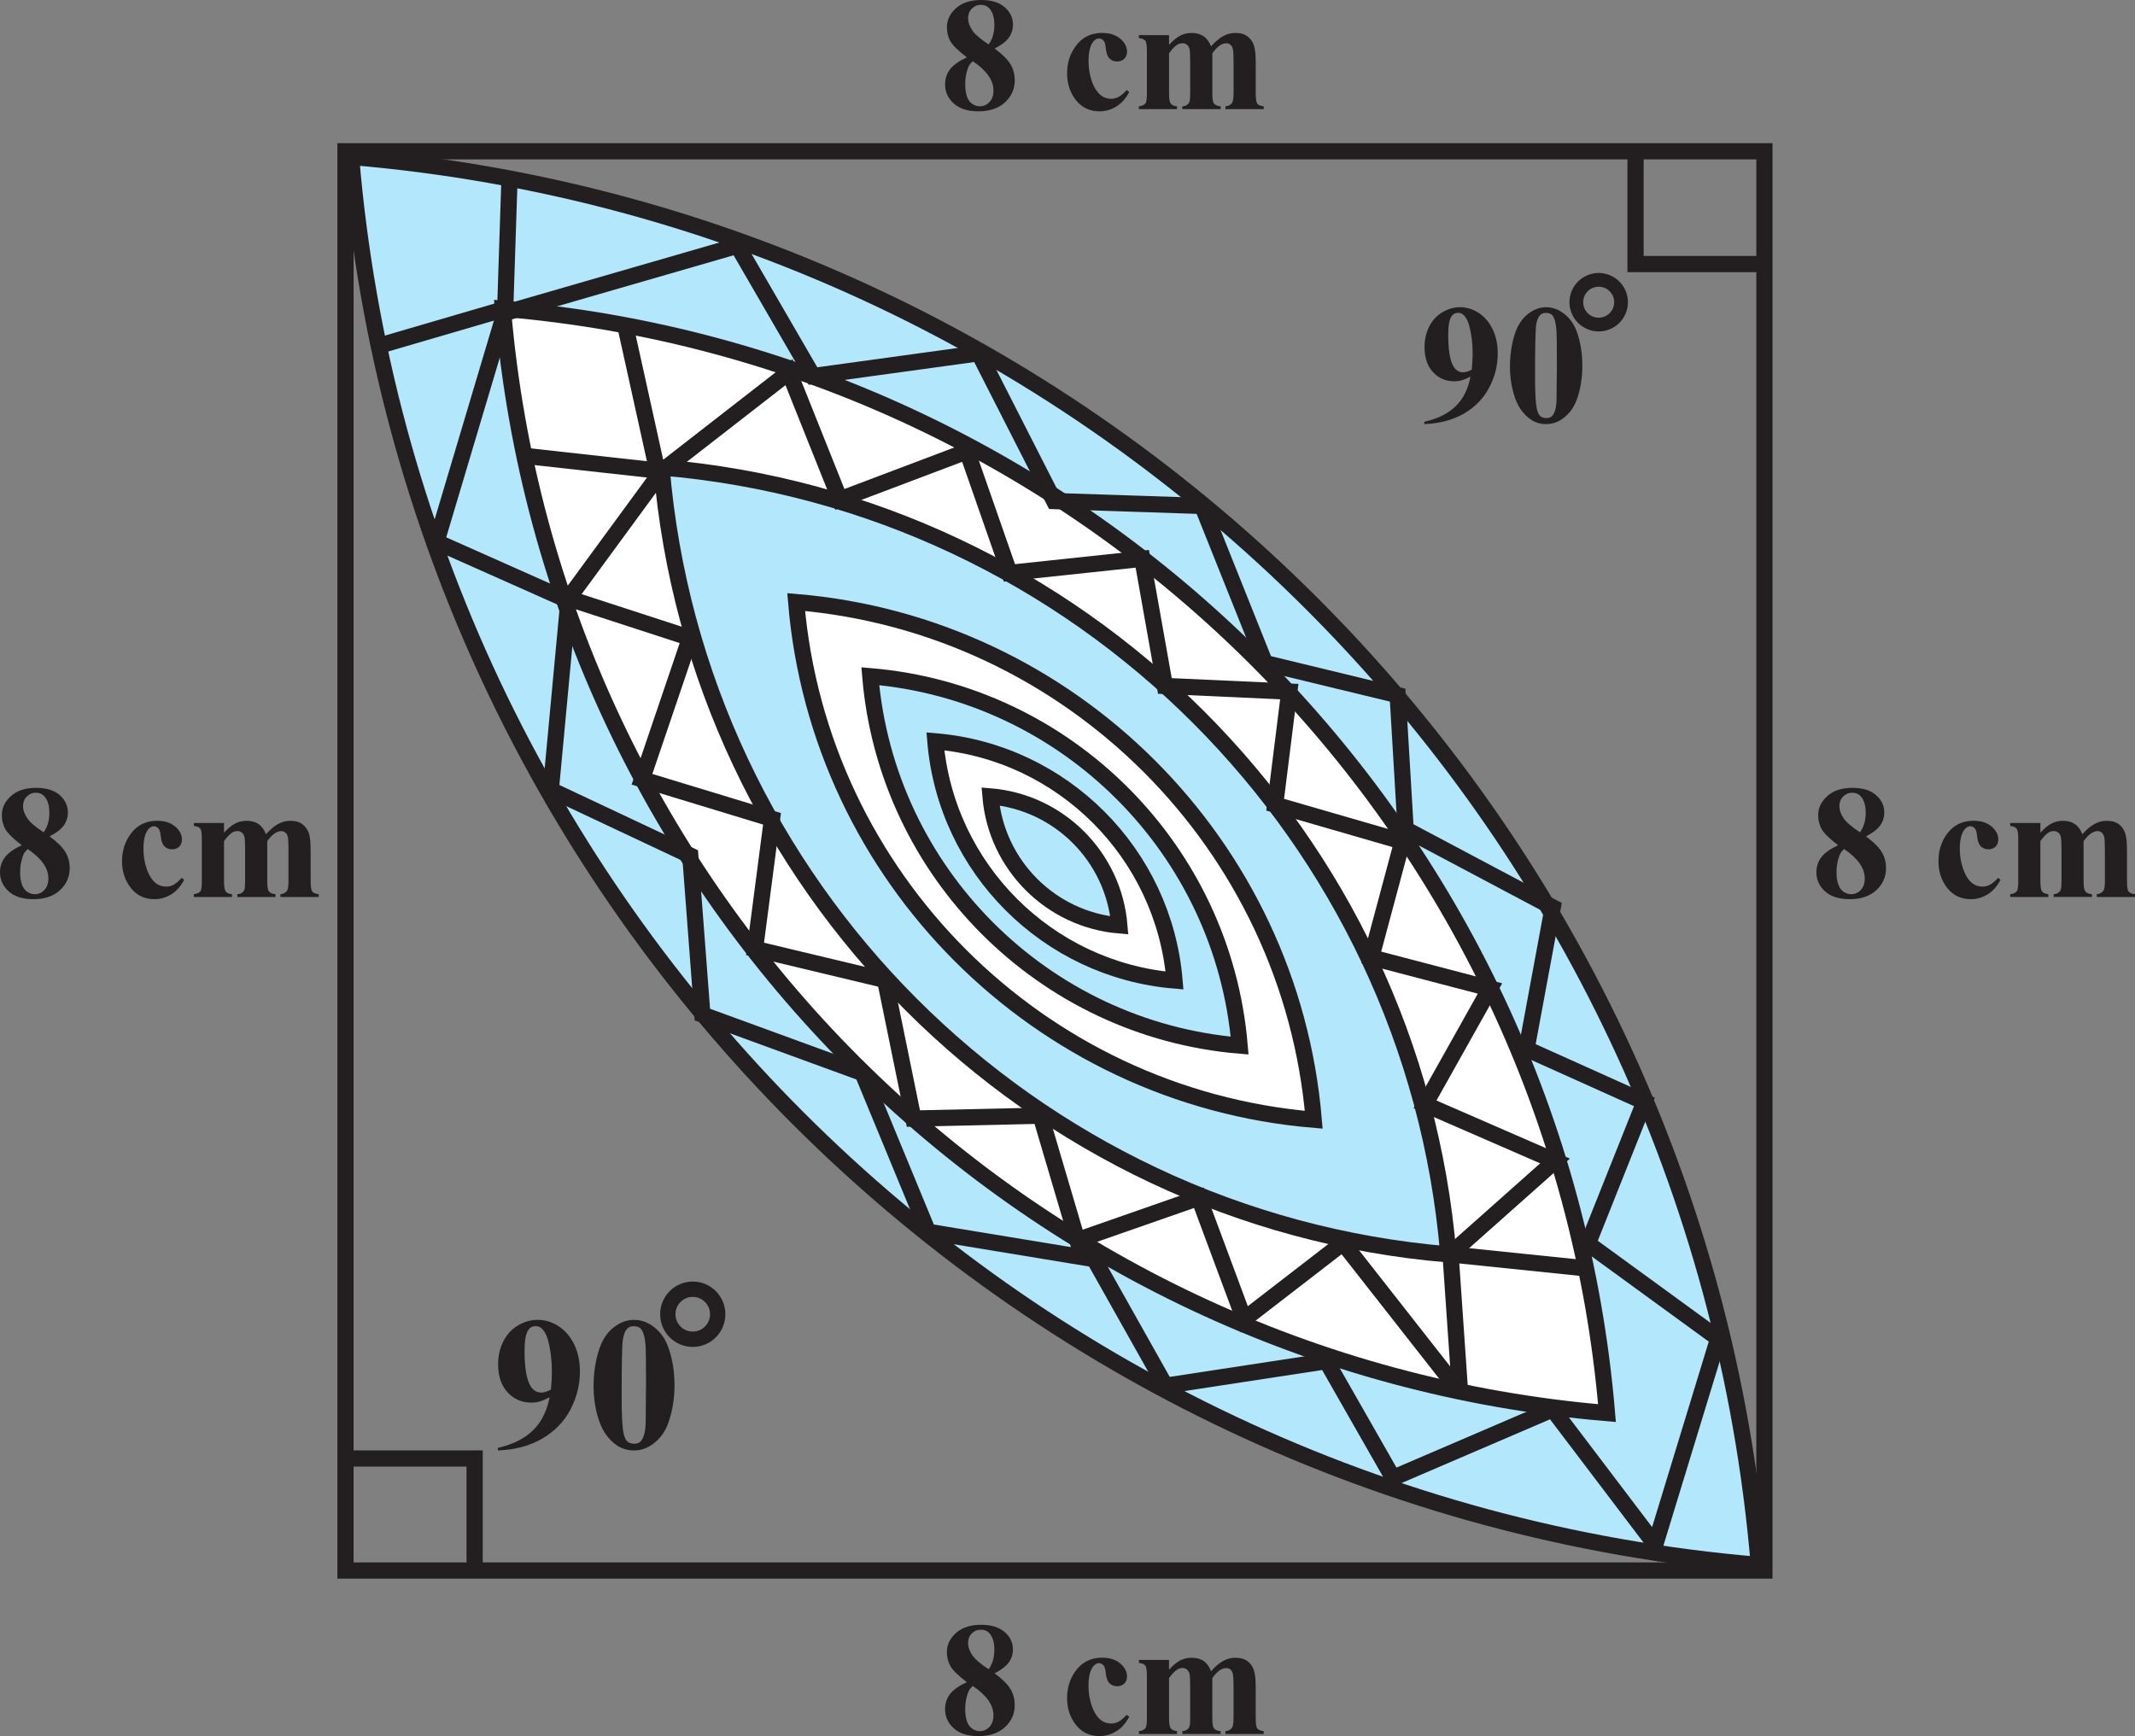 <?xml version="1.0" encoding="UTF-8" standalone="no"?>
<svg
   width="131.68pt"
   height="107.09pt"
   viewBox="0 0 131.68 107.09"
   version="1.1"
   id="svg24988"
   sodipodi:docname="Fig_12-34.svg"
   inkscape:version="1.2.2 (b0a8486, 2022-12-01)"
   xmlns:inkscape="http://www.inkscape.org/namespaces/inkscape"
   xmlns:sodipodi="http://sodipodi.sourceforge.net/DTD/sodipodi-0.dtd"
   xmlns:xlink="http://www.w3.org/1999/xlink"
   xmlns="http://www.w3.org/2000/svg"
   xmlns:svg="http://www.w3.org/2000/svg">
  <rect x="0" y="0" width="131.68" height="107.09" fill="#808080" stroke="none"/>
  <sodipodi:namedview
     id="namedview24990"
     pagecolor="#ffffff"
     bordercolor="#000000"
     borderopacity="0.25"
     inkscape:showpageshadow="2"
     inkscape:pageopacity="0.0"
     inkscape:pagecheckerboard="0"
     inkscape:deskcolor="#d1d1d1"
     inkscape:document-units="pt"
     showgrid="false"
     inkscape:zoom="0.87291667"
     inkscape:cx="-86.491647"
     inkscape:cy="152.36277"
     inkscape:window-width="1920"
     inkscape:window-height="1012"
     inkscape:window-x="0"
     inkscape:window-y="0"
     inkscape:window-maximized="1"
     inkscape:current-layer="svg24988" />
  <defs
     id="defs23496">
    <g
       id="g23467">
      <g
         id="glyph-0-0" />
      <g
         id="glyph-0-1">
        <path
           d="M 4.719,-2.531 4.672,-0.453 5.469,0 v -6.062 h 1 L 6.078,-6.781 h -6.469 L 0,-6.062 h 4.688 v 2.141 H 4.672 c -0.25,-0.344 -0.516,-0.719 -0.906,-0.953 -0.359,-0.219 -0.875,-0.25 -1.172,-0.25 -1.344,0 -1.812,0.781 -1.812,1.484 0,1.172 1.234,1.953 2.016,1.953 0.719,0 1.344,-0.344 1.922,-0.844 z M 1.484,-3.359 c 0,-0.484 0.469,-1.031 1.375,-1.031 0.688,0 1.438,0.484 1.828,0.859 -0.641,0.719 -1.578,1.266 -2.172,1.266 -0.625,0 -1.031,-0.359 -1.031,-1.094 z m 0,0"
           id="path23104" />
      </g>
      <g
         id="glyph-0-2">
        <path
           d="M -0.469,0.422 -1.203,-0.188 c -0.25,0.031 -0.891,0.125 -1.203,0.297 -0.359,0.203 -0.5,0.484 -0.5,0.859 0,0.391 0.547,1.391 1.859,1.391 0.547,0 0.906,-0.078 1.078,-0.156 L -0.422,1.484 C -0.906,1.656 -1.281,1.719 -1.609,1.719 -2.125,1.719 -2.312,1.453 -2.312,1.266 -2.312,1 -2.156,0.781 -1.656,0.641 -1.438,0.562 -0.797,0.438 -0.469,0.422 Z m 0,0"
           id="path23107" />
      </g>
      <g
         id="glyph-0-3">
        <path
           d="M 4.641,-6.062 4.25,-6.781 h -4.656 l 0.391,0.719 z M 1.172,-4 H 2.188 v 0.016 c -0.203,0.188 -0.375,0.5 -0.375,0.906 0,0.719 1.031,2.156 1.844,2.922 L 4.062,-0.5 C 3,-1.281 2.516,-2.203 2.516,-2.797 2.516,-3.359 2.906,-4 3.531,-4 h 1.688 v -0.734 h -4.438 z m 0,0"
           id="path23110" />
      </g>
      <g
         id="glyph-0-4">
        <path
           d="m 2.359,-6.781 h -2.75 L 0,-6.062 H 1 L 0.969,-0.453 1.766,0 V -6.062 H 2.75 Z m 0,0"
           id="path23113" />
      </g>
      <g
         id="glyph-0-5">
        <path
           d="m -1.125,-6.562 0.281,-0.125 c -0.062,-0.219 -0.859,-2.156 -1.125,-2.578 -0.312,-0.484 -0.828,-0.625 -1.094,-0.625 -0.219,0 -0.453,0.016 -0.453,0.078 0,0.062 0.531,0.953 0.531,0.953 0.188,-0.078 0.062,-0.078 0.312,-0.078 0.156,0 0.547,0.219 0.766,0.547 0.234,0.375 0.641,1.516 0.781,1.828 z m 0,0"
           id="path23116" />
      </g>
      <g
         id="glyph-0-6">
        <path
           d="M 0.656,-8.578 -0.031,-9.25 l -0.656,0.656 0.672,0.672 z m 0,0"
           id="path23119" />
      </g>
      <g
         id="glyph-0-7" />
      <g
         id="glyph-0-8">
        <path
           d="M 6.781,-6.781 H -0.391 L 0,-6.062 h 2.062 c 0.031,0.25 0.062,0.5 0.062,0.781 0,1.531 -0.078,1.625 -0.172,1.625 -0.141,0 -0.688,-0.375 -0.812,-0.375 -0.172,0 -0.359,0.25 -0.359,0.438 0,0.453 0.672,1.234 2.812,3.594 l 0.359,-0.359 c -0.812,-0.844 -2.062,-2.109 -2.062,-2.156 0,-0.078 0.078,-0.141 0.391,-0.312 C 2.469,-2.906 2.75,-3.219 2.875,-3.359 c 0.562,0.609 1.328,0.688 1.531,0.688 0.203,0 0.688,-0.109 1.031,-0.234 L 5.375,-0.453 6.188,0 v -6.062 h 0.984 z m -3.875,0.719 h 2.5 v 2.188 c -0.344,0.266 -0.875,0.484 -1.25,0.484 -0.484,0 -0.969,-0.266 -1.25,-0.438 z m 0,0"
           id="path23123" />
      </g>
      <g
         id="glyph-0-9">
        <path
           d="m 2.125,-4.156 1.156,1.797 c -0.25,0.109 -0.562,0.156 -0.75,0.156 -0.484,0 -1.047,-0.203 -1.047,-0.922 0,-0.469 0.406,-0.906 0.641,-1.031 z m 1.547,1.609 -1.156,-1.812 C 2.75,-4.438 2.906,-4.484 3.312,-4.484 c 0.438,0 1,0.281 1,1.094 0,0.328 -0.281,0.656 -0.641,0.844 z M 3.219,-6.781 h -3.641 l 0.391,0.719 h 4.641 v 1.969 c -0.344,-0.5 -0.938,-0.969 -1.781,-0.969 -1.422,0 -2.047,0.875 -2.047,1.484 0,0.906 0.906,1.938 2.203,1.938 0.656,0 1.25,-0.234 1.625,-0.641 L 4.594,-0.453 5.375,0 v -6.062 h 1 L 5.984,-6.781 Z m 0,0"
           id="path23126" />
      </g>
      <g
         id="glyph-0-10">
        <path
           d="M 1.281,-6.781 H -0.391 L 0,-6.062 H 1.219 L 1.203,-0.453 1.984,0 v -6.062 h 1.219 L 2.812,-6.781 H 1.672 C 1.594,-6.922 1.562,-7.109 1.562,-7.406 c 0,-0.578 0.562,-1.297 1.422,-1.297 0.672,0 1.719,0.484 2.578,1.156 v -0.469 c -0.812,-0.688 -2.172,-1.344 -2.984,-1.344 -1.281,0 -1.703,1.047 -1.703,1.516 0,0.453 0.156,0.719 0.406,1.062 z m 0,0"
           id="path23129" />
      </g>
      <g
         id="glyph-0-11">
        <path
           d="m 2.422,-5.453 c 0,0.297 -0.203,0.547 -0.797,0.609 -0.25,-0.25 -0.297,-0.406 -0.297,-0.594 0,-0.266 0.188,-0.562 0.562,-0.562 0.297,0 0.531,0.234 0.531,0.547 z M 5.219,-2.438 v 1.984 L 6,0 V -6.062 H 7.125 L 6.734,-6.781 H 4.031 l 0.391,0.719 h 0.812 L 5.219,-3.359 C 4.281,-2.469 3.547,-2.125 2.984,-2.125 c -0.438,0 -0.938,-0.297 -0.938,-0.797 0,-0.656 0.453,-0.891 1.016,-0.891 0.266,0 0.531,0.062 0.844,0.062 0.188,0 0.234,-0.031 0.234,-0.141 0,-0.109 -0.125,-0.344 -0.312,-0.609 -0.109,-0.031 -0.312,-0.031 -0.484,-0.031 -0.281,0 -0.516,0.016 -0.688,0.016 -0.328,0 -0.562,-0.156 -0.641,-0.25 C 2.625,-4.859 2.875,-4.984 2.875,-5.531 c 0,-0.656 -0.516,-1.125 -1.219,-1.125 -0.562,0 -1.031,0.453 -1.031,1.031 0,0.828 0.594,0.859 1.391,1.375 C 1.5,-4.031 1.344,-3.625 1.344,-3.312 c 0,0.922 1.188,1.656 2.094,1.656 0.641,0 1.234,-0.234 1.781,-0.781 z m 0,0"
           id="path23132" />
      </g>
      <g
         id="glyph-0-12">
        <path
           d="M 3.984,-0.453 4.797,0 V -6.062 H 5.781 L 5.391,-6.781 h -5.781 L 0,-6.062 h 4.016 v 1.219 H 2.156 c -0.594,0 -1.375,0.344 -1.375,1.328 0,0.844 0.422,1.75 1.688,3.328 L 2.891,-0.516 C 1.812,-1.797 1.484,-2.438 1.484,-3.062 1.484,-3.828 1.875,-4.125 2.656,-4.125 h 1.391 z m 0,0"
           id="path23135" />
      </g>
      <g
         id="glyph-0-13">
        <path
           d="m 5.812,-3.438 v -0.75 C 5.609,-4.125 4.625,-3.875 3.906,-3.875 c -0.25,0 -0.625,-0.125 -0.781,-0.281 0.562,-0.453 0.766,-0.75 0.766,-1.172 0,-0.891 -1.219,-1.562 -1.719,-1.562 -0.641,0 -1.344,0.469 -1.344,1.188 0,0.719 0.656,1.141 1.203,1.406 -0.797,0.469 -1.25,0.859 -1.25,1.25 0,0.406 0.297,1.078 1.016,1.5 0.547,0.344 0.891,0.422 1.312,0.453 0.188,0 0.375,-0.016 0.484,-0.047 L 4.484,0.531 4.953,0.25 3.906,-1.312 C 4.125,-1.5 4.328,-1.797 4.328,-2.016 c 0,-0.188 -0.609,-0.719 -1.062,-0.719 -0.156,0 -0.375,0.109 -0.375,0.297 0,0.156 0.094,0.438 0.266,0.672 -0.188,0.078 -0.453,0.109 -0.641,0.109 -0.312,0 -0.953,-0.203 -0.953,-1 0,-0.406 0.203,-0.703 1.234,-1.297 0.469,0.391 1.109,0.734 1.844,0.734 0.312,0 0.859,-0.094 1.172,-0.219 z M 1.609,-5.469 C 1.609,-6 2.125,-6.312 2.578,-6.312 c 0.406,0 0.609,0.344 0.609,0.781 0,0.406 -0.359,0.719 -0.828,1 -0.531,-0.188 -0.75,-0.484 -0.75,-0.938 z m 0,0"
           id="path23138" />
      </g>
      <g
         id="glyph-0-14">
        <path
           d="m 3.5,-6.781 h -3.906 l 0.391,0.719 h 3.906 z m 1.094,3.875 V -3.734 C 3.875,-4.234 3.609,-4.438 3.359,-4.641 2.984,-4.922 2.75,-4.969 2.391,-4.969 c -0.438,0 -1.031,0.125 -1.594,0.234 l 0.547,0.719 c 0.469,-0.125 0.906,-0.219 1.297,-0.219 0.344,0 0.75,0.188 1.562,0.75 l -2.938,1.969 0.609,0.531 z m 0,0"
           id="path23141" />
      </g>
      <g
         id="glyph-0-15">
        <path
           d="M 4.125,-2.594 4.062,-0.453 4.875,0 V -6.062 H 5.859 L 5.469,-6.781 h -5.875 l 0.391,0.719 h 1.219 v 2.078 c 0,0.844 1.297,1.672 1.844,1.672 0.391,0 0.875,-0.188 1.078,-0.281 z M 4.094,-6.062 V -3.5 c -0.359,0.219 -0.984,0.531 -1.422,0.531 -0.438,0 -0.703,-0.281 -0.703,-0.984 V -6.062 Z m 0,0"
           id="path23144" />
      </g>
      <g
         id="glyph-0-16">
        <path
           d="m -0.625,-4.141 -0.672,0.859 0.25,0.516 L -0.625,-3.219 C -0.094,-3.672 0.484,-4 0.797,-4 c 0.344,0 0.641,0.234 0.641,0.641 0,0.484 -0.328,1.219 -0.766,1.797 l 0.672,0.594 c 0.469,-0.719 0.688,-1.172 0.688,-1.75 0,-1.453 -0.969,-2.016 -1.438,-2.016 -0.422,0 -0.766,0.219 -1.219,0.594 z M -1.406,-6.062 h 4.625 L 2.828,-6.781 h -4.625 z m 0,0"
           id="path23147" />
      </g>
      <g
         id="glyph-0-17">
        <path
           d="m 0.016,-6.062 h 5.969 v 1.672 C 5.812,-4.531 5.375,-4.797 5.062,-4.797 c -0.453,0 -0.828,0.25 -1.266,0.844 -0.25,-0.297 -0.406,-0.469 -0.688,-0.75 C 2.938,-4.875 2.547,-5.031 2.203,-5.031 c -0.984,0 -1.422,0.969 -1.422,1.562 0,1.344 1.359,2.625 2.812,3.562 l 0.312,-0.391 c -2,-1.141 -2.344,-2 -2.344,-2.844 0,-0.828 0.625,-1.156 1.047,-1.156 0.312,0 0.781,0.375 0.984,0.703 C 3.5,-3.453 3.391,-3.25 3.281,-3.062 l 0.609,0.438 c 0.641,-1.219 1.016,-1.516 1.531,-1.516 0.188,0 0.406,0.078 0.578,0.219 L 5.953,-0.453 6.766,0 V -6.062 H 7.75 L 7.359,-6.781 H -0.375 Z m 0,0"
           id="path23150" />
      </g>
      <g
         id="glyph-0-18">
        <path
           d="M 8.312,-6.062 7.938,-6.781 H 4.594 l 0.391,0.719 h 1.562 v 2.094 c -0.141,0.188 -0.781,0.453 -1.094,0.453 -0.531,0 -1,-0.188 -1.625,-0.672 C 4.156,-4.344 4.438,-4.766 4.438,-5.125 4.438,-5.5 4.312,-5.797 3.844,-6.234 3.375,-6.688 2.75,-6.891 2.484,-6.891 c -0.422,0 -0.969,0.203 -1.438,0.453 0.078,0.203 0.156,0.359 0.25,0.547 0.062,0.094 0.125,0.156 0.203,0.156 0.094,0 0.828,-0.578 1.453,-0.578 0.438,0 0.781,0.281 0.781,0.797 0,0.609 -0.547,0.984 -0.719,0.984 -0.188,0 -0.812,0.125 -1.031,0.125 -0.125,0 -0.219,0.062 -0.219,0.219 0,0.109 0.453,0.641 0.594,0.641 0.172,0 0.812,-0.281 1.109,-0.391 0.375,0.109 0.688,0.453 0.688,0.953 0,0.641 -0.484,1.266 -1.25,1.266 C 2,-1.719 1.359,-2.328 0.75,-3.688 l -0.344,0.203 c 0.719,1.578 1.641,2.5 2.703,2.5 1,0 1.75,-0.609 1.75,-1.562 0,-0.203 -0.078,-0.484 -0.188,-0.672 L 4.688,-3.234 c 0.344,0.25 0.844,0.375 1.047,0.375 0.156,0 0.531,-0.016 0.844,-0.141 L 6.531,-0.453 7.328,0 v -6.062 z m 0,0"
           id="path23153" />
      </g>
      <g
         id="glyph-0-19">
        <path
           d="m 1.219,-6.078 0.078,0.156 c 0.219,-0.109 0.391,-0.156 0.516,-0.156 0.094,0 0.156,0.016 0.234,0.078 0.062,0.062 0.109,0.125 0.125,0.234 0.031,0.156 0.047,0.469 0.047,0.969 v 3.578 c -0.016,0.406 -0.016,0.672 -0.062,0.75 C 2.125,-0.391 2.047,-0.328 1.969,-0.266 1.875,-0.219 1.656,-0.188 1.344,-0.188 V 0 h 2.578 v -0.188 c -0.312,0 -0.516,-0.031 -0.625,-0.078 C 3.203,-0.344 3.141,-0.406 3.109,-0.5 3.078,-0.594 3.062,-0.828 3.062,-1.219 v -5.688 H 2.891 Z m 0,0"
           id="path23156" />
      </g>
      <g
         id="glyph-0-20">
        <path
           d="m 4.766,-1.328 h -0.188 C 4.5,-1.172 4.391,-1.047 4.281,-0.969 4.141,-0.891 4.016,-0.828 3.875,-0.812 3.719,-0.781 3.453,-0.766 3.094,-0.766 H 1.297 c 0.219,-0.203 0.75,-0.75 1.594,-1.672 0.562,-0.609 0.969,-1.062 1.219,-1.609 C 4.266,-4.406 4.344,-4.75 4.344,-5.094 4.344,-5.578 4.156,-6 3.781,-6.359 3.406,-6.719 2.938,-6.906 2.375,-6.906 c -0.516,0 -0.938,0.172 -1.312,0.516 -0.344,0.328 -0.562,0.812 -0.641,1.438 h 0.188 C 0.734,-5.344 0.938,-5.625 1.203,-5.828 1.484,-6.031 1.781,-6.125 2.125,-6.125 c 0.375,0 0.703,0.141 0.953,0.422 C 3.359,-5.406 3.469,-5.062 3.469,-4.625 3.469,-4.062 3.234,-3.547 2.75,-2.859 2.266,-2.156 1.422,-1.281 0.219,-0.188 V 0 h 4.078 z m 0,0"
           id="path23159" />
      </g>
      <g
         id="glyph-0-21">
        <path
           d="M 1.969,-0.906 1.125,-1.75 l -0.828,0.828 0.844,0.844 z m 0,0"
           id="path23162" />
      </g>
      <g
         id="glyph-0-22">
        <path
           d="m 0.531,-5.578 0.172,0.094 C 1.047,-6.062 1.484,-6.328 2,-6.328 c 0.344,0 0.609,0.094 0.828,0.328 0.219,0.203 0.312,0.484 0.312,0.828 0,0.266 -0.047,0.516 -0.156,0.734 C 2.828,-4.203 2.656,-4.016 2.375,-3.859 2.109,-3.688 1.844,-3.594 1.594,-3.562 v 0.141 h 0.141 c 0.266,0 0.531,0.062 0.781,0.172 0.266,0.109 0.469,0.234 0.609,0.359 0.094,0.109 0.188,0.25 0.281,0.438 0.109,0.25 0.188,0.516 0.188,0.781 -0.016,0.375 -0.141,0.688 -0.391,0.953 -0.266,0.281 -0.562,0.391 -0.906,0.391 -0.141,0 -0.281,-0.016 -0.406,-0.047 C 1.812,-0.406 1.688,-0.453 1.484,-0.562 1.281,-0.672 1.141,-0.734 1.078,-0.75 1,-0.781 0.906,-0.797 0.828,-0.797 c -0.109,0 -0.203,0.047 -0.281,0.125 -0.094,0.078 -0.125,0.156 -0.125,0.25 0,0.141 0.078,0.25 0.234,0.375 C 0.844,0.062 1.156,0.125 1.625,0.125 c 0.938,0 1.656,-0.297 2.141,-0.859 0.375,-0.438 0.578,-0.953 0.578,-1.547 0,-0.422 -0.125,-0.781 -0.328,-1.078 -0.219,-0.312 -0.547,-0.547 -0.969,-0.719 0.625,-0.531 0.938,-1.062 0.938,-1.562 0,-0.297 -0.094,-0.594 -0.312,-0.844 C 3.359,-6.844 2.938,-7.031 2.391,-7.031 c -0.438,0 -0.812,0.125 -1.109,0.391 -0.312,0.25 -0.562,0.594 -0.75,1.062 z m 0,0"
           id="path23165" />
      </g>
      <g
         id="glyph-0-23">
        <path
           d="m 4.844,-2.531 h -0.938 v -4.5 H 3.359 l -3.188,4.562 v 0.656 h 2.906 V 0 H 3.906 v -1.812 h 0.938 z m -1.766,0 H 0.656 l 2.422,-3.422 z m 0,0"
           id="path23168" />
      </g>
      <g
         id="glyph-0-24">
        <path
           d="M 6.125,-6.781 H -0.391 L 0,-6.062 h 1.594 v 2.578 h -0.562 c -0.141,0 -0.25,0.172 -0.25,0.281 0,0.203 1.078,1.375 1.344,1.375 0.172,0 0.25,-0.125 0.25,-0.328 V -2.75 H 4.75 L 4.719,-0.453 5.531,0 v -6.062 h 0.984 z m -3.75,3.297 V -6.062 H 4.75 v 2.578 z m 0,0"
           id="path23171" />
      </g>
      <g
         id="glyph-0-25">
        <path
           d="M 1.906,0.875 2.062,1.266 c 1,-1.156 1.125,-1.297 1.125,-1.688 0,-0.375 -0.297,-0.531 -0.594,-0.797 l -0.625,0.703 c 0.312,0.438 0.469,0.375 0.469,0.547 0,0.234 -0.125,0.406 -0.531,0.844 z m 0,0"
           id="path23174" />
      </g>
      <g
         id="glyph-0-26">
        <path
           d="m 5.938,-5.062 v -1 H 7.453 L 7.062,-6.781 H -0.391 L 0,-6.062 h 5.156 v 0.75 c -0.828,0.109 -1.172,0.703 -1.172,1.266 0,1.109 1.406,1.719 1.672,1.984 -0.469,0.797 -1.859,1.281 -2.547,1.281 -0.375,0 -0.969,-0.141 -0.969,-0.625 0,-0.5 0.531,-0.969 1.062,-0.969 0.328,0 0.578,0.094 0.625,0.094 0.031,0 0.078,-0.047 0.078,-0.078 0,-0.047 -0.234,-0.469 -0.328,-0.656 C 3.422,-3.078 3.219,-3.109 3,-3.109 c -0.344,0 -0.578,0.125 -0.688,0.125 -0.344,0 -0.828,-0.266 -0.828,-0.656 0,-0.453 0.281,-0.703 1.078,-0.703 0.109,0 0.594,0.062 0.812,0.141 C 3.312,-4.375 3.172,-4.703 3.047,-4.875 2.969,-4.984 2.438,-5.062 2.188,-5.062 c -0.719,0 -1.406,0.375 -1.406,1.156 0,0.547 0.547,0.922 1.109,1.281 C 1.625,-2.391 1.438,-2.125 1.438,-1.828 c 0,1 1.344,1.625 2.172,1.625 0.922,0 1.797,-0.484 2.438,-1.203 0.375,-0.406 0.766,-1.125 0.766,-1.906 0,-0.812 -0.281,-1.328 -0.875,-1.75 z m -0.484,0.281 c 0.438,0 0.781,0.516 0.781,1.109 0,0.453 -0.234,1.031 -0.375,1.25 -0.703,-0.312 -1.094,-0.859 -1.094,-1.422 0,-0.5 0.281,-0.938 0.688,-0.938 z m 0,0"
           id="path23177" />
      </g>
      <g
         id="glyph-0-27">
        <path
           d="M 4.656,-2.609 4.609,-0.453 5.406,0 V -6.062 H 6.391 L 6,-6.781 H -0.391 L 0,-6.062 h 2.062 c 0.141,0.234 0.375,0.609 0.375,0.859 0,0.5 -0.672,0.906 -1.656,1.094 0.281,1.078 1.016,2.141 2.469,2.141 0.438,0 1.016,-0.266 1.406,-0.641 z M 2.672,-6.062 H 4.625 v 2.531 c -0.609,0.5 -1.266,0.984 -2.078,0.984 -0.594,0 -0.875,-0.438 -0.875,-0.969 0.828,-0.281 1.469,-0.625 1.469,-1.219 0,-0.312 -0.234,-0.859 -0.469,-1.328 z m 0,0"
           id="path23180" />
      </g>
      <g
         id="glyph-0-28">
        <path
           d="M 4.828,-6.062 H 8.656 L 8.266,-6.781 H -0.375 l 0.391,0.719 h 4.031 v 2.156 h -0.031 c -0.297,-0.438 -0.5,-0.625 -0.672,-0.781 -0.297,-0.25 -0.719,-0.297 -1.062,-0.297 -1.266,0 -1.5,1 -1.5,1.312 0,1 0.859,1.859 1.859,1.859 0.578,0 0.938,-0.25 1.422,-0.562 L 4.016,-0.453 4.828,0 v -2.906 c 0.531,-0.453 1.094,-0.766 1.406,-0.766 0.359,0 0.656,0.234 0.656,0.625 0,0.5 -0.344,1.234 -0.766,1.812 l 0.656,0.594 c 0.469,-0.719 0.688,-1.172 0.688,-1.75 0,-1.453 -0.953,-2.016 -1.422,-2.016 -0.438,0 -0.766,0.219 -1.219,0.578 z m -3.469,2.828 C 1.359,-3.906 1.938,-4.25 2.438,-4.25 c 0.75,0 1.125,0.266 1.625,0.922 -0.719,0.547 -1.344,0.875 -1.859,0.875 -0.469,0 -0.844,-0.297 -0.844,-0.781 z m 0,0"
           id="path23183" />
      </g>
      <g
         id="glyph-0-29">
        <path
           d="M 0.922,-2.984 0.562,-2.719 c 0.938,1.344 2.266,2.453 3.734,2.453 0.938,0 1.734,-0.594 1.734,-1.5 0,-0.297 -0.281,-0.828 -0.672,-1.219 -0.188,-0.188 -0.5,-0.328 -0.734,-0.328 -0.391,0 -1.422,0.219 -1.672,0.219 C 2.625,-3.094 2.375,-3.141 2.375,-3.828 2.375,-4.156 2.516,-4.406 3.016,-4.406 h 1.969 C 5.141,-4.406 5.25,-4.547 5.25,-4.688 v -1.375 H 6.969 L 6.578,-6.781 H -0.594 l 0.391,0.719 H 4.469 v 0.922 h -1.812 c -0.609,0 -0.984,0.516 -0.984,0.984 0,0.234 0.172,0.688 0.391,1 0.469,0.656 0.766,0.797 1.219,0.797 0.25,0 1.312,-0.234 1.797,-0.234 0.172,0 0.375,0.172 0.375,0.531 0,0.469 -0.5,1.078 -1.406,1.078 -1.172,0 -1.969,-0.328 -3.125,-2 z m 0,0"
           id="path23186" />
      </g>
      <g
         id="glyph-0-30">
        <path
           d="M 1.203,-4.469 0.781,-4.297 c 0.641,1.391 1.406,2.906 2.766,2.906 0.484,0 1.188,-0.359 1.188,-1.078 0,-0.625 -0.359,-1.047 -0.953,-1.641 H 5.625 L 5.609,-0.453 6.406,0 V -6.062 H 7.391 L 7,-6.781 H -0.375 L 0.016,-6.062 H 5.625 v 1.219 H 2.594 L 2.5,-4.562 c 0.625,0.359 1.484,0.984 1.484,1.656 0,0.422 -0.234,0.734 -0.703,0.734 -0.359,0 -0.922,-0.344 -1.234,-0.781 C 1.734,-3.375 1.469,-3.844 1.203,-4.469 Z m 0,0"
           id="path23189" />
      </g>
      <g
         id="glyph-0-31">
        <path
           d="m -0.422,1.5 -0.859,-0.844 -0.828,0.828 0.844,0.844 z m 0,0"
           id="path23192" />
      </g>
      <g
         id="glyph-0-32">
        <path
           d="m 4.516,-6.781 h -4.938 l 0.391,0.719 h 3.172 v 0.859 h -1.625 C 1,-5.203 0.781,-5.031 0.781,-4.562 c 0,0.297 0.156,0.797 0.422,1.203 0.25,0.406 0.609,0.75 1,0.75 0.359,0 0.828,-0.266 1.109,-0.266 0.203,0 0.359,0.094 0.359,0.5 0,0.828 -1.062,1.141 -1.516,1.141 -0.109,-0.219 -0.562,-0.719 -0.797,-0.719 -0.328,0 -0.5,0.281 -0.5,0.375 0,0.375 0.203,0.812 0.422,0.922 C 1.375,-0.594 1.828,-0.5 2.094,-0.453 2.281,-0.375 3.062,0.5 3.719,1.344 L 4.094,1 2.578,-0.578 c 0.844,-0.188 1.688,-0.625 1.688,-1.562 0,-0.359 -0.531,-1.375 -1.109,-1.375 -0.344,0 -0.781,0.25 -1.125,0.25 -0.375,0 -0.672,-0.484 -0.672,-0.906 0,-0.203 0.125,-0.375 0.562,-0.375 H 3.594 c 0.156,0 0.234,-0.062 0.234,-0.172 V -6.062 H 4.906 Z m 0,0"
           id="path23195" />
      </g>
      <g
         id="glyph-0-33">
        <path
           d="M 4.062,-3.609 4.031,-0.453 4.828,0 V -6.062 H 5.812 L 5.422,-6.781 H -0.406 l 0.391,0.719 H 4.062 v 1.719 H 1.656 c -0.703,0 -0.875,0.109 -0.875,0.375 0,0.219 0.797,1.453 1.031,1.453 0.078,0 0.234,-0.078 0.234,-0.281 v -0.688 c 0,-0.109 0.156,-0.125 0.281,-0.125 z m 0,0"
           id="path23198" />
      </g>
      <g
         id="glyph-0-34">
        <path
           d="M 6.703,-6.062 6.312,-6.781 h -2.75 l 0.391,0.719 h 1 L 4.969,-0.5 5.719,0 v -6.062 z m -2.406,0 L 3.906,-6.781 H -0.391 L 0,-6.062 Z M 5.031,-3.594 V -4.234 H 0.953 l -0.094,0.453 c 1.375,0.438 2.172,1.156 2.172,1.734 0,0.375 -0.406,0.688 -0.984,0.75 -0.062,-0.219 -0.453,-0.844 -0.766,-0.844 -0.328,0 -0.5,0.266 -0.5,0.375 0,0.359 0.203,0.797 0.422,0.922 0.094,0.047 0.547,0.156 0.812,0.188 C 2.5,-0.312 2.906,0.078 3.641,0.875 l 0.375,-0.344 -1.578,-1.438 c 0.844,-0.141 1.297,-0.5 1.297,-1.125 0,-0.438 -0.516,-1.016 -1.531,-1.531 v -0.031 z m 0,0"
           id="path23201" />
      </g>
      <g
         id="glyph-0-35">
        <path
           d="m 1.391,-6.781 h -1.781 L 0,-6.062 H 1.219 L 1.203,-0.453 1.984,0 v -6.062 h 1.219 L 2.812,-6.781 H 1.781 C 1.516,-8.703 0.672,-9.562 -0.266,-9.562 c -0.766,0 -1.344,0.484 -1.344,1.297 0,0.25 0.203,0.672 0.297,0.766 l 0.281,-0.109 c 0,-0.781 0.281,-1.234 0.797,-1.234 0.703,0 1.422,0.594 1.625,2.062 z m 0,0"
           id="path23204" />
      </g>
      <g
         id="glyph-0-36">
        <path
           d="M 6.016,-6.062 5.625,-6.781 h -6.031 l 0.391,0.719 h 1.219 v 3.234 c 0,0.391 0.125,0.672 0.391,0.859 l 3.469,2.125 c 0.234,0.156 0.328,0.266 0.328,0.375 0,0.125 -0.109,0.281 -0.234,0.438 L 5.828,1.547 C 6.094,1.172 6.25,0.906 6.25,0.719 6.25,0.5 6.141,0.281 5.562,-0.078 l -3.422,-2.156 c -0.094,-0.047 -0.172,-0.281 -0.172,-0.5 V -6.062 H 4.062 v 2.906 c 0,0.172 -0.109,0.25 -0.375,0.25 -0.172,0 -0.453,-0.031 -0.719,-0.047 l 0.438,0.656 C 3.688,-2.219 4.141,-2.188 4.375,-2.188 c 0.312,0 0.469,-0.141 0.469,-0.531 V -6.062 Z m 0,0"
           id="path23207" />
      </g>
      <g
         id="glyph-0-37">
        <path
           d="M 2,-3.453 C 1.484,-3.094 1.125,-2.781 0.938,-2.469 0.734,-2.172 0.641,-1.875 0.641,-1.578 c 0,0.406 0.141,0.766 0.422,1.078 0.375,0.422 0.891,0.625 1.531,0.625 0.609,-0.016 1.078,-0.172 1.453,-0.516 0.375,-0.344 0.562,-0.766 0.562,-1.25 0,-0.375 -0.141,-0.734 -0.391,-1.094 -0.203,-0.25 -0.594,-0.625 -1.172,-1.094 0.562,-0.359 0.938,-0.672 1.125,-0.938 0.188,-0.266 0.281,-0.531 0.281,-0.766 0,-0.406 -0.172,-0.75 -0.516,-1.047 -0.344,-0.312 -0.797,-0.453 -1.344,-0.453 -0.562,0 -1.016,0.172 -1.375,0.5 -0.344,0.312 -0.516,0.688 -0.516,1.156 0,0.281 0.094,0.562 0.234,0.828 C 1.109,-4.281 1.453,-3.906 2,-3.453 Z m 0.797,-0.562 -0.844,-0.688 c -0.156,-0.156 -0.297,-0.328 -0.375,-0.5 C 1.484,-5.375 1.438,-5.562 1.438,-5.734 c 0,-0.266 0.109,-0.5 0.328,-0.703 0.219,-0.188 0.5,-0.297 0.844,-0.297 0.359,0 0.625,0.109 0.828,0.312 0.188,0.188 0.281,0.469 0.281,0.828 0,0.266 -0.047,0.516 -0.156,0.719 -0.109,0.219 -0.359,0.5 -0.766,0.859 z m -0.562,0.734 c 0.75,0.594 1.219,1.062 1.453,1.406 0.141,0.203 0.203,0.422 0.203,0.656 C 3.875,-0.906 3.766,-0.656 3.562,-0.453 3.328,-0.25 3.047,-0.156 2.672,-0.156 2.312,-0.156 2,-0.281 1.75,-0.547 1.516,-0.812 1.406,-1.156 1.406,-1.594 1.422,-1.922 1.484,-2.219 1.609,-2.5 c 0.125,-0.281 0.344,-0.547 0.625,-0.781 z m 0,0"
           id="path23210" />
      </g>
      <g
         id="glyph-0-38">
        <path
           d="M 4.188,-6.781 H -0.703 L -0.312,-6.062 H 4.578 Z M 5.25,-3.828 V -4.469 H 2.016 l -0.094,0.25 c 0.562,0.328 0.984,0.906 0.984,1.156 0,0.422 -0.266,0.75 -0.703,0.766 -0.516,0 -0.922,-0.312 -1.406,-1.125 -0.188,-0.297 -0.344,-0.797 -0.406,-1.031 L -0.031,-4.281 c 0.766,2 1.578,2.703 2.531,2.703 0.469,0 1.172,-0.344 1.172,-1.047 0,-0.484 -0.312,-0.938 -0.656,-1.172 v -0.031 z m 0,0"
           id="path23213" />
      </g>
      <g
         id="glyph-0-39">
        <path
           d="m 2.625,-1.797 c 0.391,0.156 0.984,0.156 0.984,0.156 0.375,0.703 0.844,1.562 1.25,2.344 L 5.344,0.422 c -0.328,-0.5 -1.125,-1.938 -1.25,-2.297 0.234,-0.109 0.422,-0.281 0.422,-0.562 0,-0.312 -0.969,-0.781 -1.125,-0.781 -0.141,0 -0.328,0.141 -0.328,0.297 0,0.109 0.172,0.484 0.234,0.641 -0.078,0.016 -0.203,0.016 -0.375,0.016 -0.719,0 -1.438,-0.531 -1.438,-1.281 C 1.484,-4.172 1.812,-4.5 2.75,-4.5 h 1.281 c 0.156,0 0.266,-0.094 0.266,-0.219 V -6.062 h 1.312 L 5.219,-6.781 h -5.641 l 0.391,0.719 h 3.547 v 0.844 H 2.719 c -0.875,0 -1.938,0.172 -1.938,1.344 0,0.781 0.672,1.797 1.844,2.078 z m 0,0"
           id="path23216" />
      </g>
      <g
         id="glyph-0-40">
        <path
           d="M 1.172,-4.016 H 2.438 C 2.25,-3.797 2.125,-3.594 2.125,-3.219 c 0,0.703 0.688,1.578 2.016,1.578 0.469,0 1.078,-0.234 1.516,-0.656 L 5.609,-0.453 6.406,0 V -6.062 H 7.391 L 7,-6.781 H -0.391 L 0,-6.062 h 5.625 v 2.781 c -0.984,0.859 -1.688,1.172 -1.984,1.172 -0.484,0 -0.812,-0.312 -0.812,-0.812 0,-0.438 0.266,-0.859 0.531,-1 0.188,-0.109 0.469,-0.141 1.297,-0.141 0.266,0 0.547,0 0.719,0 L 4.984,-4.75 H 0.781 Z m 0,0"
           id="path23219" />
      </g>
      <g
         id="glyph-0-41">
        <path
           d="M -4.25,0.438 -4.5,0.766 c 1.219,1.062 2.297,1.703 3.562,1.703 1.016,0 1.469,-0.734 1.469,-1.266 0,-0.766 -0.766,-1.391 -1.625,-1.391 -0.484,0 -0.859,0.234 -0.859,0.344 0,0.188 0.453,0.719 0.594,0.719 0.125,0 0.469,-0.281 0.703,-0.547 0.422,0.078 0.609,0.328 0.609,0.562 0,0.375 -0.484,0.922 -1.188,0.922 C -2.375,1.812 -3,1.531 -4.25,0.438 Z m 0,0"
           id="path23222" />
      </g>
      <g
         id="glyph-0-42">
        <path
           d="M 5.656,-3.062 V -4.109 C 4.969,-3.266 3.766,-2.312 3,-2.312 c -0.578,0 -0.875,-0.203 -0.953,-0.781 1.016,-0.5 1.828,-1.125 1.828,-2.125 0,-1.266 -1.5,-1.672 -1.859,-1.672 -0.812,0 -1.234,0.812 -1.234,1.344 0,0.578 0.516,1.094 1.609,1.422 -0.219,0.188 -0.625,0.391 -0.953,0.531 -0.469,0.172 -0.578,0.234 -0.578,0.297 0,0.094 0.219,0.328 0.641,0.719 0.344,0.344 0.938,0.844 2,0.844 0.719,0 1.641,-0.812 2.156,-1.328 z m -2.922,-1.375 c -0.594,-0.141 -1.078,-0.547 -1.094,-1.094 0,-0.422 0.391,-0.781 0.797,-0.781 0.359,0 0.656,0.312 0.656,0.906 0,0.375 -0.109,0.75 -0.359,0.969 z m 0,0"
           id="path23225" />
      </g>
      <g
         id="glyph-0-43">
        <path
           d="M -0.953,-6.344 -0.719,-6.438 C -0.812,-6.594 -1.312,-7.766 -1.312,-8.281 c 0,-0.469 0.391,-0.875 0.812,-0.875 0.391,0 0.719,0.172 0.953,0.375 L 0.656,-9.016 c -0.391,-0.516 -1.062,-0.781 -1.422,-0.781 -0.609,0 -1.125,0.516 -1.125,1.094 0,0.734 0.625,1.906 0.938,2.359 z m 0.391,-1.547 0.531,0.5 0.516,-0.5 -0.516,-0.5 z m 0,0"
           id="path23228" />
      </g>
      <g
         id="glyph-0-44">
        <path
           d="m 4.844,-6.781 h -5.25 l 0.391,0.719 h 1.375 c -0.078,0.141 -0.219,0.375 -0.219,0.625 0,0.531 0.219,1.219 2.219,1.766 -0.375,0.641 -1,0.938 -1.328,1.047 C 1.625,-3.172 1.484,-3.328 1.312,-3.344 c -0.344,0 -0.531,0.188 -0.531,0.469 0,0.156 0.062,0.891 0.812,0.969 0.375,0.031 0.5,0.094 0.672,0.328 L 3.484,0.266 4,-0.125 2.516,-2 c 1.281,-0.641 1.875,-1.641 1.875,-2.609 C 4.391,-4.938 4.25,-5.422 3.781,-6.062 H 5.234 Z M 3.5,-4.062 C 2.5,-4.312 2,-4.766 2,-5.297 2,-5.5 2.078,-6.219 2.703,-6.219 c 0.516,0 0.906,0.5 0.906,1.453 0,0.266 -0.047,0.5 -0.109,0.703 z m 0,0"
           id="path23231" />
      </g>
      <g
         id="glyph-0-45">
        <path
           d="M 4.156,-6.062 H 6.234 L 5.844,-6.781 H -0.5 l 0.391,0.719 H 3.469 c 0.25,0.203 0.656,0.609 0.656,1.078 0,0.344 -0.328,0.688 -1.109,0.781 -0.234,-0.062 -0.844,-0.125 -0.984,-0.125 -0.141,0 -0.281,0.062 -0.281,0.203 0,0.141 0.359,0.609 0.406,0.688 0.047,0.062 0.156,0.078 0.234,0.078 C 2.469,-3.359 2.812,-3.375 3.172,-3.5 4,-3.281 4.578,-2.984 4.578,-2.266 4.578,-1.688 4.109,-1.125 3.438,-1.125 2.594,-1.125 2.031,-1.641 1.219,-3.266 L 0.781,-3.062 c 0.516,1.234 1.578,2.594 2.922,2.594 0.688,0 1.656,-0.469 1.656,-1.547 0,-0.719 -0.547,-1.312 -1.516,-1.734 V -3.766 C 4.516,-3.922 4.828,-4.344 4.828,-4.531 4.828,-4.984 4.531,-5.5 4.156,-6.062 Z m 0,0"
           id="path23234" />
      </g>
      <g
         id="glyph-0-46">
        <path
           d="M 4.891,-6.062 4.5,-6.781 H 3.438 l 0.391,0.719 z m 0.656,3.234 v -0.656 h -2.25 V -4.906 c 0,-1.484 -0.734,-1.984 -1.484,-1.984 -0.781,0 -1.031,0.625 -1.031,1.094 0,0.531 0.234,1.109 1.781,1.578 l -0.047,0.734 h -0.562 c -0.141,0 -0.25,0.172 -0.25,0.281 0,0.297 1.188,1.25 1.359,1.25 0.109,0 0.234,-0.078 0.234,-0.219 v -0.656 z M 2.609,-4.688 C 2.141,-4.75 1.562,-5.109 1.562,-5.625 c 0,-0.312 0.188,-0.688 0.547,-0.688 0.484,0 0.547,0.438 0.547,0.859 0,0.25 -0.016,0.5 -0.047,0.766 z m 0,0"
           id="path23237" />
      </g>
      <g
         id="glyph-0-47">
        <path
           d="M 4.297,-3.672 1.891,-6.062 h 1.938 L 3.438,-6.781 h -3.844 l 0.391,0.719 h 1.219 v 2.438 c 0,0.953 1.172,1.641 1.688,1.641 0.359,0 1.172,-0.281 1.609,-0.781 v -1.125 z m -2.328,-1.781 2.109,2.094 C 3.812,-3.016 3.188,-2.562 2.531,-2.562 c -0.328,0 -0.562,-0.344 -0.562,-0.812 z m 0,0"
           id="path23240" />
      </g>
      <g
         id="glyph-0-48">
        <path
           d="M 6.344,-6.062 5.953,-6.781 h -6.344 L 0,-6.062 h 4.109 c 0.109,0.234 0.188,0.562 0.188,0.828 0,0.656 -0.5,0.906 -0.891,0.906 -1.734,0 -2.625,0.453 -2.625,1.422 0,1.391 1.422,2.562 2.766,2.562 1.047,0 2.156,-0.797 2.156,-1.922 0,-0.844 -0.609,-1.297 -1.266,-1.688 0.172,-0.156 0.625,-0.578 0.625,-1.094 0,-0.328 -0.125,-0.781 -0.297,-1.016 z m -2.391,2.391 c 0.656,0 1.047,0.562 1.047,1.156 0,0.891 -0.969,1.531 -1.781,1.531 -0.984,0 -1.734,-0.562 -1.734,-1.578 0,-0.875 1.547,-1.109 2.469,-1.109 z m 0,0"
           id="path23243" />
      </g>
      <g
         id="glyph-0-49">
        <path
           d="m 4.453,-6.062 h 1.656 L 5.719,-6.781 h -6.125 l 0.391,0.719 h 3.688 v 0.891 h -1.906 c -0.703,0 -0.984,0.406 -0.984,0.953 0,0.281 0.281,0.844 0.734,1.281 C 1.281,-2.703 1.062,-2.344 1.062,-1.875 c 0,1.281 1.453,1.906 3.047,2.297 l 0.094,-0.312 C 2.484,-0.453 1.875,-1.047 1.875,-1.656 c 0,-0.547 0.609,-1.422 1.578,-1.422 0.359,0 0.812,0.297 0.812,0.719 0,0.422 -0.297,0.672 -0.828,0.766 l 0.422,0.672 C 4.688,-1.156 4.969,-1.562 4.969,-2.109 4.969,-2.875 3.906,-3.656 3.25,-3.656 c -0.406,0 -0.953,0.062 -1.453,0.422 -0.219,-0.156 -0.438,-0.438 -0.438,-0.688 0,-0.312 0.312,-0.531 0.562,-0.531 h 2.281 c 0.156,0 0.25,-0.078 0.25,-0.25 z m 0,0"
           id="path23246" />
      </g>
      <g
         id="glyph-0-50">
        <path
           d="M -2.969,-7.984 C -2.672,-7.75 -1.75,-6.828 -1.266,-6.281 h 0.609 l -0.062,-0.203 C -0.906,-7.109 -1.688,-9.562 -2.125,-10.172 -2.5,-10.719 -2.906,-10.875 -3.078,-10.875 c -0.125,0 -0.156,0.062 -0.156,0.188 0.016,0.172 0.109,0.734 0.156,1.141 0.625,0 0.797,0.078 1.031,0.422 0.266,0.422 0.953,2.375 1.062,2.656 h -0.156 c -0.75,-0.953 -1.656,-2.016 -2.141,-2.406 -0.328,-0.281 -0.641,-0.5 -1.047,-0.5 -0.141,0 -0.203,0.047 -0.203,0.141 0,0.078 0.297,0.859 0.484,1.203 0.125,-0.062 0.453,-0.203 0.578,-0.203 0.172,0 0.25,0.062 0.5,0.25 z m 0,0"
           id="path23249" />
      </g>
      <g
         id="glyph-0-51">
        <path
           d="m 2.828,-6.422 -0.781,-0.5 V -0.438 l 0.781,0.484 z m 0,0"
           id="path23252" />
      </g>
      <g
         id="glyph-0-52">
        <path
           d="M 5.375,-2.688 V -3.594 C 4.281,-2.516 3.594,-2.125 2.984,-2.125 c -0.438,0 -0.938,-0.297 -0.938,-0.797 0,-0.656 0.453,-0.891 1.016,-0.891 0.266,0 0.531,0.062 0.844,0.062 0.188,0 0.234,-0.031 0.234,-0.141 0,-0.109 -0.125,-0.344 -0.312,-0.609 -0.109,-0.031 -0.312,-0.031 -0.484,-0.031 -0.281,0 -0.516,0.016 -0.688,0.016 -0.328,0 -0.562,-0.156 -0.641,-0.25 C 2.625,-4.859 3.031,-5.156 3.031,-5.703 3.031,-6.375 2.516,-6.844 1.812,-6.844 c -0.562,0 -1.031,0.453 -1.031,1.031 0,0.828 0.438,1.047 1.234,1.562 C 1.5,-4.031 1.344,-3.625 1.344,-3.312 c 0,0.922 1.188,1.656 2.094,1.656 0.734,0 1.25,-0.312 1.938,-1.031 z M 2.578,-5.641 c 0,0.297 -0.203,0.562 -0.797,0.609 -0.25,-0.25 -0.297,-0.406 -0.297,-0.578 0,-0.281 0.188,-0.578 0.562,-0.578 0.297,0 0.531,0.234 0.531,0.547 z m 0,0"
           id="path23255" />
      </g>
      <g
         id="glyph-0-53">
        <path
           d="M 2.375,-6.062 H 4.328 L 3.938,-6.781 H -0.391 L 0,-6.062 h 1.594 v 2.578 h -0.562 c -0.141,0 -0.25,0.172 -0.25,0.281 0,0.203 1.078,1.375 1.344,1.375 0.172,0 0.25,-0.125 0.25,-0.328 V -2.75 H 5 V -3.484 H 2.375 Z m 0,0"
           id="path23258" />
      </g>
      <g
         id="glyph-0-54">
        <path
           d="M -0.359,-6.781 0.031,-6.062 h 1.938 c 0.016,0.297 0.047,0.828 0.047,1.219 0,0.469 -0.062,0.922 -0.203,1.109 -0.438,-0.172 -0.688,-0.25 -0.766,-0.25 -0.078,0 -0.266,0.219 -0.266,0.328 0,0.062 0.219,0.781 0.875,1.609 1.031,1.25 1.891,1.781 2.828,1.781 1.078,0 1.906,-0.391 3.094,-1.172 L 7.25,-2.031 c -0.984,0.703 -1.844,1.125 -2.531,1.125 -1.266,0 -1.891,-0.422 -2.828,-1.578 0.609,-0.406 0.906,-0.844 0.906,-1.5 0,-0.719 -0.047,-1.219 -0.062,-2.078 h 3.875 L 6.219,-6.781 Z m 5.891,4.703 c 0.578,0 1.484,-0.594 1.484,-1.469 0,-0.75 -0.875,-1.625 -1.766,-1.625 -1.031,0 -1.688,0.641 -1.688,1.312 0,0.969 0.922,1.781 1.969,1.781 z M 4.141,-3.438 c 0,-0.469 0.609,-1.094 1.391,-1.094 0.703,0 1.031,0.344 1.031,0.719 0,0.562 -0.688,1.078 -1.484,1.078 -0.578,0 -0.938,-0.25 -0.938,-0.703 z m 0,0"
           id="path23261" />
      </g>
      <g
         id="glyph-0-55">
        <path
           d="M 1.281,-6.781 H -0.391 L 0,-6.062 H 1.219 L 1.203,-0.453 1.984,0 v -6.062 h 1.219 L 2.812,-6.781 H 1.672 C 1.594,-6.922 1.562,-7.109 1.562,-7.406 c 0,-0.578 0.562,-1.297 1.422,-1.297 0.672,0 1.719,0.484 2.578,1.156 v -0.469 c -0.812,-0.688 -2.172,-1.344 -2.984,-1.344 -1.281,0 -1.703,1.047 -1.703,1.516 0,0.453 0.156,0.719 0.406,1.062 z M 7.141,-8.578 6.297,-9.422 5.453,-8.594 6.312,-7.75 Z m 0,0"
           id="path23264" />
      </g>
      <g
         id="glyph-0-56">
        <path
           d="M 3.609,-4.234 2.625,-5.219 1.656,-4.25 2.641,-3.266 Z m 0,3.422 L 2.625,-1.797 1.656,-0.812 2.641,0.172 Z m 0,0"
           id="path23267" />
      </g>
      <g
         id="glyph-0-57">
        <path
           d="M 2.906,-6.062 H 4.453 L 4.062,-6.781 H -0.391 L 0,-6.062 h 2.062 c 0.031,0.25 0.062,0.5 0.062,0.781 0,1.531 -0.078,1.625 -0.172,1.625 -0.141,0 -0.688,-0.375 -0.812,-0.375 -0.172,0 -0.359,0.25 -0.359,0.438 0,0.141 0.062,0.375 0.578,1 0.594,0.734 1.609,1.844 2.422,2.688 l 0.359,-0.422 c -0.859,-0.859 -2.094,-2.062 -2.094,-2.188 0,-0.094 0.062,-0.156 0.391,-0.391 0.219,-0.125 0.469,-0.531 0.469,-0.922 z m 0,0"
           id="path23270" />
      </g>
      <g
         id="glyph-0-58">
        <path
           d="M 5.25,-6.062 4.859,-6.781 H -0.406 l 0.391,0.719 h 1.219 V -3.75 c 0,0.844 1.297,1.672 1.844,1.672 0.672,0 1.266,-0.438 1.266,-1.062 V -6.062 Z m -3.281,0 h 1.562 v 2.453 c 0,0.625 -0.297,0.953 -0.875,0.953 -0.219,0 -0.688,-0.203 -0.688,-0.688 z m 0,0"
           id="path23273" />
      </g>
      <g
         id="glyph-0-59">
        <path
           d="M 3.5,-6.781 H -0.391 L 0,-6.062 h 1.672 v 1.984 c 0,0.094 -0.031,0.125 -0.078,0.125 H 1 c -0.078,0 -0.219,0.125 -0.219,0.281 0,0.188 0.141,0.422 0.469,0.766 0.297,0.312 0.641,0.625 0.766,0.625 0.234,0 0.438,-0.219 0.438,-0.484 V -6.062 H 4.312 L 4.297,-0.453 5.078,0 v -6.062 h 1 L 5.688,-6.781 Z m 0,0"
           id="path23276" />
      </g>
      <g
         id="glyph-0-60">
        <path
           d="M -0.953,-6.344 -0.719,-6.438 c -0.203,-0.453 -0.594,-1.297 -0.594,-1.844 0,-0.422 0.266,-0.844 0.656,-0.844 0.266,0 0.469,0.172 0.688,0.656 l 0.25,-0.078 c -0.25,-1 -0.719,-1.234 -1.109,-1.234 -0.562,0 -1.062,0.531 -1.062,1.109 0,0.719 0.609,1.828 0.938,2.328 z m 0,0"
           id="path23279" />
      </g>
      <g
         id="glyph-1-0" />
      <g
         id="glyph-1-1">
        <path
           d="M 4.75,-1.375 4.625,-1.422 c -0.375,0.578 -0.5,0.656 -0.953,0.656 H 1.281 l 1.672,-1.75 c 0.891,-0.938 1.281,-1.688 1.281,-2.469 0,-1 -0.797,-1.781 -1.844,-1.781 -0.547,0 -1.078,0.219 -1.438,0.625 -0.328,0.344 -0.469,0.656 -0.641,1.375 l 0.203,0.047 c 0.406,-0.984 0.766,-1.297 1.453,-1.297 0.844,0 1.406,0.562 1.406,1.406 0,0.781 -0.453,1.703 -1.297,2.594 L 0.297,-0.125 V 0 h 3.906 z m 0,0"
           id="path23283" />
      </g>
      <g
         id="glyph-1-2">
        <path
           d="m 4.453,-6.844 c -1.141,0.109 -1.719,0.297 -2.438,0.797 -1.078,0.781 -1.672,1.922 -1.672,3.25 0,0.875 0.266,1.75 0.703,2.25 0.375,0.453 0.906,0.688 1.531,0.688 1.234,0 2.109,-0.953 2.109,-2.328 0,-1.281 -0.734,-2.094 -1.891,-2.094 -0.438,0 -0.641,0.078 -1.281,0.453 0.281,-1.516 1.391,-2.594 2.969,-2.859 z m -2.031,3.031 c 0.859,0 1.359,0.719 1.359,1.969 0,1.094 -0.391,1.703 -1.094,1.703 -0.875,0 -1.422,-0.938 -1.422,-2.484 0,-0.516 0.078,-0.797 0.281,-0.938 0.219,-0.172 0.516,-0.25 0.875,-0.25 z m 0,0"
           id="path23286" />
      </g>
      <g
         id="glyph-1-3">
        <path
           d="M 2.906,-6.766 1.109,-5.844 v 0.141 c 0.125,-0.062 0.234,-0.094 0.266,-0.109 0.188,-0.078 0.359,-0.125 0.453,-0.125 0.219,0 0.297,0.156 0.297,0.484 V -0.938 c 0,0.344 -0.078,0.562 -0.234,0.656 -0.156,0.094 -0.297,0.125 -0.703,0.125 V 0 h 2.75 v -0.156 c -0.781,0 -0.953,-0.109 -0.953,-0.578 v -6 z m 0,0"
           id="path23289" />
      </g>
      <g
         id="glyph-1-4" />
      <g
         id="glyph-1-5">
        <path
           d="M 5.344,-3.859 H 0.297 v 0.656 H 5.344 Z m 0,2 H 0.297 v 0.656 H 5.344 Z m 0,0"
           id="path23293" />
      </g>
      <g
         id="glyph-1-6">
        <path
           d="m 0,-2.5 v 0.484 H 5 V -2.5 Z m 0,0"
           id="path23296" />
      </g>
      <g
         id="glyph-2-0" />
      <g
         id="glyph-2-1">
        <path
           d="M 3.172,-6.875 0.656,-5.797 V -5.531 C 0.734,-5.562 0.812,-5.594 0.844,-5.609 1.125,-5.703 1.375,-5.781 1.5,-5.781 c 0.25,0 0.359,0.219 0.359,0.688 v 3.859 c 0,0.812 -0.203,0.984 -1.188,1 V 0 h 3.75 V -0.234 C 3.516,-0.266 3.344,-0.406 3.344,-1.188 V -6.875 Z m 0,0"
           id="path23300" />
      </g>
      <g
         id="glyph-2-2">
        <path
           d="M 4.703,-6.875 C 3.375,-6.688 2.75,-6.469 1.984,-5.953 0.875,-5.188 0.281,-4.062 0.281,-2.734 0.281,-1 1.203,0.125 2.594,0.125 c 1.25,0 2.156,-0.984 2.156,-2.344 0,-1.219 -0.734,-1.984 -1.875,-1.984 -0.312,0 -0.531,0.031 -0.828,0.156 0.359,-1.469 1.188,-2.266 2.656,-2.578 z m -2.375,3.109 c 0.672,0 0.906,0.562 0.906,2.141 0,1.188 -0.125,1.484 -0.609,1.484 -0.234,0 -0.422,-0.094 -0.516,-0.297 C 1.938,-0.766 1.844,-1.484 1.844,-2.422 c 0,-0.625 0.062,-1.188 0.125,-1.234 0.078,-0.062 0.219,-0.109 0.359,-0.109 z m 0,0"
           id="path23303" />
      </g>
      <g
         id="glyph-2-3">
        <path
           d="m 1.25,-1.562 c -0.453,0 -0.844,0.391 -0.844,0.844 0,0.484 0.359,0.844 0.828,0.844 0.484,0 0.859,-0.359 0.859,-0.828 0,-0.469 -0.375,-0.859 -0.844,-0.859 z m 0,0"
           id="path23306" />
      </g>
      <g
         id="glyph-2-4">
        <path
           d="M 4.781,-2.109 H 4.547 C 4.25,-1.391 4.125,-1.328 3.109,-1.328 H 1.594 L 3.219,-2.875 C 4.016,-3.625 4.359,-4.297 4.359,-5.047 4.359,-6.125 3.594,-6.875 2.516,-6.875 c -0.5,0 -0.984,0.188 -1.328,0.562 -0.391,0.375 -0.594,0.719 -0.875,1.469 h 0.281 c 0.312,-0.609 0.672,-0.891 1.219,-0.891 0.438,0 0.766,0.188 0.984,0.547 C 2.922,-4.984 3,-4.703 3,-4.469 c 0,0.438 -0.188,0.984 -0.516,1.484 -0.5,0.781 -0.859,1.188 -2.312,2.75 V 0 h 4.156 z m 0,0"
           id="path23309" />
      </g>
      <g
         id="glyph-2-5">
        <path
           d="M 0.578,-5.234 C 0.953,-5.844 1.297,-6.062 1.812,-6.062 c 0.625,0 1.016,0.391 1.016,1.016 0,0.672 -0.344,1.016 -1.297,1.312 V -3.562 c 0.828,0.297 1.156,0.469 1.516,0.797 0.312,0.297 0.5,0.75 0.5,1.219 0,0.734 -0.391,1.188 -0.984,1.188 -0.25,0 -0.438,-0.109 -0.766,-0.438 C 1.406,-1.188 1.109,-1.344 0.812,-1.344 c -0.375,0 -0.656,0.25 -0.656,0.578 0,0.547 0.609,0.906 1.531,0.906 1.672,0 3,-1.141 3,-2.594 0,-0.469 -0.156,-0.891 -0.453,-1.25 C 4.031,-3.938 3.859,-4.062 3.453,-4.234 4.094,-4.625 4.297,-4.922 4.297,-5.516 4.297,-6.375 3.688,-6.875 2.656,-6.875 c -0.984,0 -1.734,0.5 -2.281,1.531 z m 0,0"
           id="path23312" />
      </g>
      <g
         id="glyph-2-6">
        <path
           d="M 4.125,-2.547 V -6.875 H 3.312 L 2.734,-6.109 C 1.453,-4.438 0.797,-3.516 0.188,-2.562 v 1.125 H 2.672 V 0 H 4.125 V -1.438 H 4.75 v -1.109 z m -1.438,0 H 0.594 l 2.094,-2.969 z m 0,0"
           id="path23315" />
      </g>
      <g
         id="glyph-2-7">
        <path
           d="m 1.484,-5.484 h 2.781 l 0.438,-1.281 H 1.484 L 0.516,-3.312 c 0.938,0.078 1.359,0.125 1.797,0.266 0.891,0.281 1.422,0.859 1.422,1.516 0,0.562 -0.438,1 -1,1 -0.234,0 -0.5,-0.125 -0.906,-0.422 C 1.406,-1.266 1.094,-1.406 0.844,-1.406 c -0.359,0 -0.625,0.25 -0.625,0.609 0,0.531 0.578,0.875 1.469,0.875 1.656,0 2.828,-1 2.828,-2.406 C 4.516,-3.375 3.875,-4.172 2.781,-4.484 2.406,-4.594 2.094,-4.625 1.266,-4.688 Z m 0,0"
           id="path23318" />
      </g>
      <g
         id="glyph-3-0" />
      <g
         id="glyph-3-1">
        <path
           d="m 4.375,-1.719 c -0.531,0.766 -0.922,1.031 -1.547,1.031 -1,0 -1.703,-0.875 -1.703,-2.141 0,-1.125 0.609,-1.906 1.5,-1.906 0.391,0 0.531,0.109 0.641,0.516 l 0.062,0.25 c 0.094,0.312 0.297,0.5 0.516,0.5 0.297,0 0.531,-0.203 0.531,-0.453 0,-0.625 -0.766,-1.141 -1.688,-1.141 -0.547,0 -1.109,0.219 -1.547,0.625 -0.562,0.484 -0.859,1.219 -0.859,2.094 0,1.438 0.859,2.453 2.078,2.453 0.5,0 0.938,-0.172 1.344,-0.516 0.297,-0.266 0.5,-0.562 0.828,-1.203 z m 0,0"
           id="path23322" />
      </g>
      <g
         id="glyph-3-2">
        <path
           d="M 0.203,-4.375 C 0.359,-4.406 0.438,-4.422 0.562,-4.422 c 0.281,0 0.391,0.172 0.391,0.703 v 2.781 c 0,0.594 -0.156,0.766 -0.781,0.766 V 0 H 2.625 V -0.172 C 2.031,-0.188 1.875,-0.312 1.875,-0.734 V -3.844 c 0,-0.016 0.078,-0.125 0.156,-0.203 0.281,-0.25 0.75,-0.438 1.141,-0.438 0.484,0 0.719,0.375 0.719,1.156 v 2.375 c 0,0.625 -0.125,0.75 -0.75,0.781 V 0 h 2.469 v -0.172 c -0.625,0 -0.797,-0.188 -0.797,-0.875 V -3.812 c 0.328,-0.484 0.703,-0.672 1.203,-0.672 0.625,0 0.828,0.297 0.828,1.203 v 2.328 c 0,0.625 -0.094,0.719 -0.734,0.781 V 0 H 8.531 V -0.172 L 8.234,-0.188 C 7.906,-0.203 7.766,-0.406 7.766,-0.844 v -2.266 c 0,-1.297 -0.422,-1.953 -1.281,-1.953 -0.625,0 -1.188,0.281 -1.781,0.922 C 4.5,-4.766 4.125,-5.062 3.531,-5.062 c -0.484,0 -0.797,0.156 -1.703,0.844 v -0.812 L 1.75,-5.062 c -0.562,0.219 -0.938,0.328 -1.547,0.5 z m 0,0"
           id="path23325" />
      </g>
      <g
         id="glyph-4-0" />
      <g
         id="glyph-4-1">
        <path
           d="M 3.797,-8.25 0.781,-6.953 v 0.312 c 0.109,-0.031 0.203,-0.062 0.234,-0.094 0.328,-0.125 0.625,-0.203 0.781,-0.203 0.297,0 0.438,0.266 0.438,0.828 v 4.625 c 0,0.984 -0.25,1.188 -1.438,1.203 V 0 h 4.5 V -0.281 C 4.219,-0.312 4.016,-0.484 4.016,-1.422 V -8.25 Z m 0,0"
           id="path23329" />
      </g>
      <g
         id="glyph-4-2">
        <path
           d="m 5.734,-2.531 h -0.281 c -0.359,0.859 -0.5,0.938 -1.719,0.938 h -1.812 l 1.938,-1.844 c 0.953,-0.906 1.375,-1.703 1.375,-2.625 0,-1.281 -0.922,-2.188 -2.219,-2.188 -0.609,0 -1.172,0.234 -1.594,0.672 -0.469,0.469 -0.719,0.875 -1.047,1.766 h 0.328 c 0.375,-0.734 0.828,-1.078 1.469,-1.078 0.531,0 0.922,0.234 1.188,0.656 0.141,0.266 0.234,0.594 0.234,0.875 0,0.516 -0.219,1.188 -0.609,1.766 -0.609,0.938 -1.031,1.453 -2.781,3.312 V 0 h 5 z m 0,0"
           id="path23332" />
      </g>
      <g
         id="glyph-4-3">
        <path
           d="m 1.5,-1.875 c -0.547,0 -1.016,0.469 -1.016,1.016 0,0.578 0.438,1.016 1,1.016 0.578,0 1.031,-0.438 1.031,-1 C 2.516,-1.406 2.062,-1.875 1.5,-1.875 Z m 0,0"
           id="path23335" />
      </g>
      <g
         id="glyph-4-4">
        <path
           d="M 1.781,-6.594 H 5.125 L 5.641,-8.109 H 1.781 L 0.609,-3.969 C 1.75,-3.891 2.25,-3.812 2.766,-3.641 3.844,-3.312 4.469,-2.625 4.469,-1.844 c 0,0.688 -0.516,1.203 -1.188,1.203 -0.281,0 -0.609,-0.141 -1.078,-0.5 C 1.688,-1.531 1.312,-1.688 1.016,-1.688 c -0.438,0 -0.75,0.312 -0.75,0.734 0,0.625 0.688,1.047 1.766,1.047 1.984,0 3.375,-1.203 3.375,-2.891 C 5.406,-4.047 4.641,-5 3.344,-5.375 2.875,-5.516 2.516,-5.562 1.531,-5.609 Z m 0,0"
           id="path23338" />
      </g>
      <g
         id="glyph-5-0" />
      <g
         id="glyph-5-1">
        <path
           d="m 6.219,-2.906 -0.062,2.062 1.422,0.953 V -6.656 h 1.5 l -0.75,-1.266 h -9.094 l 0.75,1.266 H 2.156 v 2.219 c 0,0.109 -0.031,0.172 -0.078,0.172 -0.156,0 -0.5,-0.422 -0.812,-0.422 C 1,-4.688 0.688,-4.453 0.688,-4.172 c 0,0.406 0.406,1.062 0.656,1.406 l 2.5,3.281 0.578,-0.547 C 3.625,-0.875 3.047,-1.453 2.438,-2.312 c 0.297,-0.234 0.75,-0.562 1.047,-1.062 0.391,0.344 0.844,0.75 1.375,0.75 C 5.375,-2.625 5.75,-2.656 6.219,-2.906 Z m -0.031,-3.75 v 2.312 c -0.109,0.172 -1.297,0.453 -1.531,0.453 -0.391,0 -0.688,-0.016 -1.109,-0.141 v -2.625 z m 0,0"
           id="path23342" />
      </g>
      <g
         id="glyph-5-2">
        <path
           d="M 2.438,0.109 V -6.656 H 4.25 L 3.5,-7.922 H -0.75 L 0,-6.656 h 1.094 l -0.109,5.812 z m 0,0"
           id="path23345" />
      </g>
      <g
         id="glyph-5-3">
        <path
           d="m -0.016,-6.656 h 2.312 v 2.062 c 0,0.172 -0.062,0.281 -0.172,0.281 -0.25,0 -0.609,-0.375 -1,-0.375 -0.203,0 -0.438,0.328 -0.438,0.484 0,0.25 0.266,0.641 0.812,1.297 L 4.016,0.188 4.562,-0.328 C 3.547,-1.375 2.938,-2.047 2.609,-2.547 c 0.531,-0.375 0.969,-0.906 0.969,-1.469 V -6.656 H 6.125 l -0.75,-1.266 h -6.141 z m 0,0"
           id="path23348" />
      </g>
      <g
         id="glyph-5-4">
        <path
           d="M 0.422,-9.906 -0.5,-10.812 -1.391,-9.922 -0.484,-9 Z m 0,0"
           id="path23351" />
      </g>
      <g
         id="glyph-5-5">
        <path
           d="m 3.578,1.047 0.625,-0.375 -1.375,-1.953 C 4.469,-2.109 5.531,-3.594 5.531,-4.922 5.531,-5.391 5.266,-6.062 4.688,-6.656 h 1.859 l -0.75,-1.266 h -6.562 l 0.75,1.266 h 1.406 c -0.328,0.312 -0.438,0.734 -0.438,1 0,0.75 0.516,1.375 2.641,2.188 -0.531,0.641 -1.078,1.047 -1.375,1.047 -0.094,0 -0.172,-0.062 -0.25,-0.203 -0.25,-0.469 -0.438,-0.672 -0.625,-0.672 -0.328,0 -0.656,0.25 -0.656,0.562 0,0.812 0.203,1.328 0.359,1.469 C 1.25,-1.094 1.828,-1 2.016,-1 2.25,-1 2.406,-0.922 2.5,-0.719 2.578,-0.578 3.328,0.672 3.578,1.047 Z m -1.125,-6.781 c 0,-0.672 0.422,-1.047 0.875,-1.047 0.422,0 0.922,0.344 0.922,1.375 0,0.375 -0.141,1.109 -0.406,1.469 C 2.953,-4.375 2.453,-5.078 2.453,-5.734 Z m 0,0"
           id="path23354" />
      </g>
      <g
         id="glyph-6-0" />
      <g
         id="glyph-6-1">
        <path
           d="m 1.203,0 c 0.531,-1.703 0.703,-2.125 1.156,-2.891 0.328,-0.562 0.609,-0.875 0.781,-0.875 0.062,0 0.109,0.047 0.156,0.141 0.078,0.172 0.156,0.219 0.359,0.219 0.297,0 0.469,-0.172 0.469,-0.484 0,-0.312 -0.188,-0.516 -0.469,-0.516 -0.234,0 -0.5,0.141 -0.766,0.422 -0.406,0.422 -0.812,1 -0.969,1.406 L 1.781,-2.219 2.312,-4.391 2.281,-4.406 c -0.734,0.125 -0.828,0.141 -1.547,0.266 V -3.969 C 0.969,-4.016 1,-4.016 1.062,-4.016 c 0.234,0 0.359,0.094 0.359,0.281 0,0.141 0,0.141 -0.156,0.812 L 0.453,0 Z m 0,0"
           id="path23358" />
      </g>
      <g
         id="glyph-7-0" />
      <g
         id="glyph-7-1">
        <path
           d="m 0.297,-3.484 c 0.328,-0.516 0.5,-0.625 0.984,-0.625 h 0.453 l -0.25,2.219 c -0.047,0.281 -0.172,0.5 -0.516,0.812 -0.312,0.281 -0.406,0.438 -0.406,0.656 0,0.297 0.25,0.547 0.562,0.547 0.312,0 0.547,-0.219 0.672,-0.656 C 1.891,-0.797 2.031,-1.812 2.125,-2.812 l 0.109,-1.297 h 1.094 C 3.203,-3.312 3.125,-2.234 3.125,-1.672 3.125,-0.547 3.5,0.125 4.109,0.125 4.5,0.125 4.844,-0.141 5.094,-0.609 c 0.141,-0.281 0.172,-0.469 0.203,-0.969 H 5.062 c -0.047,0.484 -0.25,0.734 -0.578,0.734 -0.188,0 -0.406,-0.141 -0.516,-0.359 C 3.875,-1.375 3.844,-1.547 3.844,-1.875 c 0,-0.75 0.062,-1.688 0.125,-2.234 H 5.234 V -5 h -3.5 C 1.188,-5 1,-4.938 0.703,-4.656 0.438,-4.375 0.266,-4.078 0.094,-3.484 Z m 0,0"
           id="path23362" />
      </g>
      <g
         id="glyph-7-2" />
      <g
         id="glyph-7-3">
        <path
           d="m 2.641,-6.859 c -0.391,0 -0.797,0.156 -1.156,0.469 -0.688,0.547 -1.047,1.625 -1.047,3.031 0,1.312 0.328,2.344 0.906,2.906 0.391,0.375 0.859,0.578 1.297,0.578 0.391,0 0.781,-0.156 1.156,-0.469 0.672,-0.547 1.047,-1.609 1.047,-2.969 0,-1.375 -0.312,-2.391 -0.906,-2.969 -0.391,-0.375 -0.859,-0.578 -1.297,-0.578 z M 3.812,-3.125 c -0.016,1.141 -0.125,1.797 -0.422,2.328 -0.188,0.312 -0.5,0.531 -0.75,0.531 -0.266,0 -0.578,-0.234 -0.75,-0.531 -0.297,-0.531 -0.406,-1.188 -0.438,-2.328 z M 1.453,-3.688 c 0.031,-1.078 0.156,-1.75 0.438,-2.266 0.172,-0.297 0.5,-0.531 0.75,-0.531 0.25,0 0.578,0.234 0.75,0.531 0.281,0.516 0.406,1.188 0.422,2.266 z m 0,0"
           id="path23366" />
      </g>
      <g
         id="glyph-8-0" />
      <g
         id="glyph-8-1">
        <path
           d="M 2.75,-0.797 2.672,-0.828 C 2.469,-0.5 2.391,-0.438 2.125,-0.438 H 0.734 L 1.719,-1.453 C 2.234,-2 2.453,-2.438 2.453,-2.891 c 0,-0.578 -0.469,-1.031 -1.062,-1.031 -0.328,0 -0.625,0.125 -0.844,0.359 -0.188,0.203 -0.266,0.391 -0.359,0.797 l 0.109,0.031 c 0.234,-0.562 0.438,-0.75 0.844,-0.75 0.484,0 0.812,0.328 0.812,0.812 0,0.453 -0.266,0.984 -0.75,1.5 L 0.172,-0.062 V 0 H 2.438 Z m 0,0"
           id="path23370" />
      </g>
      <g
         id="glyph-9-0" />
      <g
         id="glyph-9-1">
        <path
           d="M 4.859,-1.406 4.719,-1.453 C 4.344,-0.875 4.203,-0.781 3.75,-0.781 H 1.312 L 3.031,-2.578 C 3.938,-3.531 4.328,-4.297 4.328,-5.094 4.328,-6.125 3.5,-6.906 2.438,-6.906 c -0.562,0 -1.094,0.219 -1.469,0.625 -0.328,0.359 -0.484,0.688 -0.656,1.406 l 0.219,0.047 c 0.406,-1 0.781,-1.328 1.484,-1.328 0.859,0 1.438,0.594 1.438,1.453 0,0.797 -0.469,1.734 -1.328,2.656 L 0.312,-0.125 V 0 h 3.984 z m 0,0"
           id="path23374" />
      </g>
      <g
         id="glyph-9-2">
        <path
           d="m 1.562,-3.375 c 0.609,0 0.844,0.016 1.078,0.109 0.641,0.234 1.031,0.812 1.031,1.516 0,0.859 -0.578,1.531 -1.328,1.531 -0.281,0 -0.484,-0.078 -0.859,-0.328 -0.312,-0.172 -0.484,-0.25 -0.656,-0.25 -0.234,0 -0.391,0.141 -0.391,0.359 0,0.359 0.438,0.578 1.156,0.578 0.781,0 1.594,-0.266 2.078,-0.688 0.484,-0.406 0.75,-1 0.75,-1.688 0,-0.531 -0.172,-1 -0.469,-1.328 C 3.75,-3.781 3.562,-3.906 3.109,-4.094 3.812,-4.578 4.062,-4.953 4.062,-5.516 c 0,-0.812 -0.656,-1.391 -1.594,-1.391 -0.5,0 -0.953,0.172 -1.328,0.5 C 0.844,-6.125 0.688,-5.859 0.453,-5.25 l 0.156,0.031 c 0.422,-0.734 0.875,-1.078 1.531,-1.078 0.656,0 1.125,0.453 1.125,1.094 0,0.375 -0.156,0.734 -0.422,1 C 2.547,-3.906 2.266,-3.75 1.562,-3.5 Z m 0,0"
           id="path23377" />
      </g>
      <g
         id="glyph-9-3">
        <path
           d="m 4.562,-6.984 c -1.172,0.094 -1.766,0.297 -2.516,0.812 -1.094,0.781 -1.703,1.953 -1.703,3.328 0,0.875 0.281,1.781 0.719,2.297 0.391,0.438 0.938,0.688 1.578,0.688 1.266,0 2.141,-0.969 2.141,-2.375 0,-1.312 -0.75,-2.141 -1.922,-2.141 -0.453,0 -0.656,0.078 -1.312,0.469 0.281,-1.547 1.422,-2.656 3.031,-2.922 z M 2.469,-3.906 c 0.891,0 1.391,0.734 1.391,2.016 0,1.125 -0.391,1.75 -1.109,1.75 -0.906,0 -1.453,-0.969 -1.453,-2.547 0,-0.516 0.078,-0.812 0.281,-0.953 C 1.797,-3.812 2.109,-3.906 2.469,-3.906 Z m 0,0"
           id="path23380" />
      </g>
      <g
         id="glyph-9-4">
        <path
           d="m 2.594,-6.906 c -0.562,0 -0.984,0.172 -1.375,0.531 C 0.641,-5.797 0.25,-4.625 0.25,-3.438 c 0,1.125 0.328,2.312 0.812,2.891 0.375,0.438 0.906,0.688 1.5,0.688 0.516,0 0.953,-0.172 1.328,-0.531 0.578,-0.562 0.969,-1.75 0.969,-2.984 0,-2.094 -0.922,-3.531 -2.266,-3.531 z M 2.562,-6.641 c 0.859,0 1.328,1.156 1.328,3.281 0,2.141 -0.453,3.234 -1.328,3.234 -0.891,0 -1.344,-1.094 -1.344,-3.219 0,-2.172 0.469,-3.297 1.344,-3.297 z m 0,0"
           id="path23383" />
      </g>
      <g
         id="glyph-10-0" />
      <g
         id="glyph-10-1">
        <path
           d="m 2.703,-7.016 c -0.406,0 -0.812,0.172 -1.188,0.484 C 0.812,-5.969 0.438,-4.859 0.438,-3.438 c 0,1.344 0.344,2.391 0.938,2.984 0.406,0.375 0.891,0.594 1.328,0.594 0.391,0 0.797,-0.172 1.188,-0.484 C 4.562,-0.906 4.953,-2 4.953,-3.375 c 0,-1.406 -0.328,-2.453 -0.938,-3.047 -0.391,-0.375 -0.875,-0.594 -1.312,-0.594 z M 3.906,-3.188 c -0.016,1.172 -0.141,1.828 -0.438,2.375 -0.188,0.312 -0.516,0.547 -0.766,0.547 -0.266,0 -0.594,-0.25 -0.766,-0.547 C 1.641,-1.359 1.516,-2.016 1.484,-3.188 Z M 1.484,-3.766 c 0.031,-1.109 0.156,-1.781 0.453,-2.312 0.172,-0.312 0.5,-0.547 0.766,-0.547 0.25,0 0.594,0.234 0.766,0.547 0.281,0.531 0.422,1.203 0.438,2.312 z m 0,0"
           id="path23387" />
      </g>
      <g
         id="glyph-10-2">
        <path
           d="m 2.406,-2.734 -2.234,2.25 0.406,0.391 2.234,-2.234 2.234,2.234 0.406,-0.391 -2.25,-2.25 2.25,-2.234 -0.406,-0.391 -2.234,2.25 -2.234,-2.25 -0.406,0.391 z m 0,0"
           id="path23390" />
      </g>
      <g
         id="glyph-10-3">
        <path
           d="m 0.312,-3.562 c 0.328,-0.531 0.5,-0.641 1,-0.641 H 1.781 L 1.516,-1.938 c -0.047,0.297 -0.172,0.516 -0.531,0.828 -0.312,0.297 -0.406,0.453 -0.406,0.688 0,0.297 0.25,0.562 0.562,0.562 0.328,0 0.562,-0.25 0.703,-0.688 C 1.938,-0.812 2.078,-1.844 2.172,-2.875 L 2.281,-4.203 h 1.125 c -0.125,0.812 -0.219,1.922 -0.219,2.5 0,1.141 0.391,1.844 1.016,1.844 0.391,0 0.75,-0.281 1,-0.766 0.141,-0.281 0.188,-0.484 0.219,-0.984 h -0.25 C 5.125,-1.125 4.922,-0.875 4.594,-0.875 c -0.203,0 -0.422,-0.141 -0.531,-0.344 -0.094,-0.188 -0.125,-0.359 -0.125,-0.688 0,-0.781 0.047,-1.734 0.125,-2.297 h 1.281 v -0.906 H 1.766 c -0.547,0 -0.75,0.078 -1.047,0.359 -0.281,0.281 -0.438,0.578 -0.609,1.188 z m 0,0"
           id="path23393" />
      </g>
      <g
         id="glyph-11-0" />
      <g
         id="glyph-11-1">
        <path
           d="M 1.234,0 C 1.766,-1.734 1.938,-2.172 2.406,-2.953 2.75,-3.531 3.031,-3.844 3.203,-3.844 c 0.062,0 0.125,0.047 0.172,0.141 0.078,0.172 0.156,0.234 0.359,0.234 0.297,0 0.469,-0.188 0.469,-0.5 C 4.203,-4.297 4.016,-4.5 3.734,-4.5 3.5,-4.5 3.219,-4.359 2.953,-4.078 2.531,-3.641 2.125,-3.047 1.969,-2.641 l -0.156,0.375 0.547,-2.219 L 2.328,-4.5 c -0.75,0.125 -0.844,0.141 -1.578,0.266 V -4.062 c 0.234,-0.047 0.266,-0.047 0.344,-0.047 0.219,0 0.359,0.109 0.359,0.281 0,0.156 0,0.156 -0.172,0.844 L 0.453,0 Z m 0,0"
           id="path23397" />
      </g>
      <g
         id="glyph-12-0" />
      <g
         id="glyph-12-1">
        <path
           d="m 3.188,-0.922 -0.094,-0.031 c -0.25,0.391 -0.328,0.438 -0.641,0.438 h -1.594 l 1.125,-1.172 c 0.594,-0.625 0.859,-1.141 0.859,-1.656 0,-0.672 -0.547,-1.188 -1.234,-1.188 -0.375,0 -0.719,0.141 -0.969,0.422 -0.219,0.219 -0.312,0.438 -0.438,0.906 L 0.344,-3.156 c 0.266,-0.672 0.516,-0.875 0.984,-0.875 0.562,0 0.938,0.375 0.938,0.938 0,0.531 -0.312,1.156 -0.875,1.75 l -1.188,1.266 V 0 H 2.812 Z m 0,0"
           id="path23401" />
      </g>
      <g
         id="glyph-13-0" />
      <g
         id="glyph-13-1">
        <path
           d="m 1.578,-3.406 c 0.609,0 0.844,0.031 1.094,0.109 0.641,0.234 1.047,0.828 1.047,1.531 0,0.875 -0.594,1.531 -1.359,1.531 -0.281,0 -0.484,-0.062 -0.859,-0.312 -0.312,-0.188 -0.484,-0.25 -0.672,-0.25 -0.234,0 -0.391,0.141 -0.391,0.359 0,0.359 0.453,0.578 1.172,0.578 0.797,0 1.609,-0.266 2.094,-0.688 0.484,-0.422 0.75,-1.016 0.75,-1.719 0,-0.516 -0.156,-1 -0.469,-1.328 C 3.781,-3.812 3.594,-3.938 3.141,-4.141 3.844,-4.625 4.109,-5 4.109,-5.562 4.109,-6.391 3.438,-6.969 2.5,-6.969 c -0.516,0 -0.969,0.172 -1.344,0.5 -0.312,0.281 -0.469,0.547 -0.688,1.172 l 0.156,0.031 c 0.422,-0.75 0.875,-1.094 1.531,-1.094 0.672,0 1.141,0.453 1.141,1.109 0,0.375 -0.156,0.75 -0.422,1 -0.312,0.312 -0.594,0.469 -1.297,0.719 z m 0,0"
           id="path23405" />
      </g>
      <g
         id="glyph-13-2">
        <path
           d="M 4.594,-7.047 C 3.422,-6.953 2.828,-6.75 2.078,-6.234 0.953,-5.438 0.344,-4.266 0.344,-2.875 c 0,0.891 0.281,1.797 0.734,2.312 0.391,0.453 0.938,0.703 1.578,0.703 1.281,0 2.172,-0.969 2.172,-2.406 0,-1.312 -0.75,-2.141 -1.938,-2.141 -0.453,0 -0.672,0.062 -1.328,0.453 C 1.844,-5.5 3,-6.625 4.625,-6.891 Z M 2.5,-3.938 c 0.875,0 1.391,0.734 1.391,2.031 0,1.125 -0.391,1.766 -1.109,1.766 -0.922,0 -1.469,-0.969 -1.469,-2.578 0,-0.516 0.078,-0.812 0.281,-0.969 0.219,-0.156 0.547,-0.25 0.906,-0.25 z m 0,0"
           id="path23408" />
      </g>
      <g
         id="glyph-13-3">
        <path
           d="m 2.625,-6.969 c -0.578,0 -1,0.172 -1.391,0.531 C 0.641,-5.859 0.25,-4.672 0.25,-3.469 c 0,1.125 0.344,2.328 0.828,2.906 0.375,0.453 0.906,0.703 1.5,0.703 0.531,0 0.969,-0.172 1.344,-0.531 0.594,-0.562 0.984,-1.766 0.984,-3.016 0,-2.109 -0.938,-3.562 -2.281,-3.562 z m -0.031,0.266 c 0.859,0 1.328,1.172 1.328,3.328 0,2.141 -0.453,3.25 -1.344,3.25 -0.891,0 -1.344,-1.109 -1.344,-3.25 0,-2.188 0.469,-3.328 1.359,-3.328 z m 0,0"
           id="path23411" />
      </g>
      <g
         id="glyph-14-0" />
      <g
         id="glyph-14-1">
        <path
           d="m 2.719,-7.078 c -0.391,0 -0.812,0.172 -1.188,0.484 -0.703,0.578 -1.094,1.688 -1.094,3.125 0,1.359 0.344,2.422 0.953,3 0.406,0.391 0.891,0.609 1.328,0.609 0.406,0 0.812,-0.172 1.203,-0.484 C 4.609,-0.922 5,-2.016 5,-3.406 5,-4.828 4.672,-5.875 4.047,-6.469 3.656,-6.859 3.172,-7.078 2.719,-7.078 Z M 3.938,-3.219 C 3.922,-2.047 3.797,-1.375 3.5,-0.828 3.312,-0.5 2.984,-0.266 2.719,-0.266 c -0.266,0 -0.594,-0.25 -0.766,-0.562 C 1.656,-1.375 1.531,-2.047 1.5,-3.219 Z M 1.5,-3.797 c 0.031,-1.125 0.156,-1.797 0.453,-2.344 C 2.125,-6.453 2.469,-6.688 2.719,-6.688 c 0.266,0 0.609,0.234 0.781,0.547 0.281,0.547 0.422,1.219 0.438,2.344 z m 0,0"
           id="path23415" />
      </g>
      <g
         id="glyph-14-2">
        <path
           d="m 2.438,-2.75 -2.266,2.266 0.406,0.391 2.266,-2.25 2.25,2.25 L 5.5,-0.484 3.234,-2.75 5.5,-5.016 l -0.406,-0.406 -2.25,2.281 -2.266,-2.281 -0.406,0.406 z m 0,0"
           id="path23418" />
      </g>
      <g
         id="glyph-14-3">
        <path
           d="m 0.312,-3.594 c 0.344,-0.531 0.516,-0.641 1,-0.641 H 1.797 L 1.531,-1.953 C 1.484,-1.656 1.344,-1.438 1,-1.109 0.688,-0.828 0.594,-0.656 0.594,-0.438 c 0,0.312 0.234,0.578 0.562,0.578 0.312,0 0.562,-0.25 0.703,-0.688 C 1.953,-0.812 2.094,-1.859 2.188,-2.906 l 0.125,-1.328 h 1.125 c -0.125,0.812 -0.219,1.922 -0.219,2.516 0,1.156 0.391,1.859 1.016,1.859 C 4.641,0.141 5,-0.141 5.25,-0.625 c 0.141,-0.297 0.188,-0.484 0.219,-1 h -0.25 c -0.047,0.484 -0.25,0.75 -0.594,0.75 -0.203,0 -0.422,-0.141 -0.531,-0.359 -0.094,-0.188 -0.125,-0.359 -0.125,-0.688 0,-0.797 0.047,-1.75 0.125,-2.312 H 5.391 V -5.156 H 1.781 c -0.547,0 -0.75,0.078 -1.047,0.359 C 0.438,-4.5 0.281,-4.203 0.109,-3.594 Z m 0,0"
           id="path23421" />
      </g>
      <g
         id="glyph-15-0" />
      <g
         id="glyph-15-1">
        <path
           d="M 1.25,0 C 1.781,-1.75 1.953,-2.203 2.438,-2.984 2.781,-3.562 3.062,-3.875 3.234,-3.875 c 0.062,0 0.125,0.031 0.172,0.141 C 3.484,-3.562 3.562,-3.5 3.781,-3.5 4.078,-3.5 4.25,-3.688 4.25,-4.016 c 0,-0.312 -0.203,-0.531 -0.484,-0.531 -0.234,0 -0.516,0.156 -0.781,0.438 -0.422,0.422 -0.844,1.031 -1,1.453 L 1.828,-2.297 2.375,-4.531 2.344,-4.547 C 1.594,-4.406 1.5,-4.391 0.75,-4.266 V -4.094 C 1,-4.141 1.031,-4.141 1.109,-4.141 c 0.219,0 0.359,0.094 0.359,0.281 0,0.141 0,0.141 -0.172,0.844 L 0.469,0 Z m 0,0"
           id="path23425" />
      </g>
      <g
         id="glyph-16-0" />
      <g
         id="glyph-16-1">
        <path
           d="m 5.312,-2.719 c 0.266,0.188 1.219,-0.141 1.359,-0.141 0.172,0 0.375,-0.156 0.531,-0.203 l -0.047,2.281 1.281,0.875 v -6.312 H 10.125 L 9.422,-7.391 H 5.688 l 0.672,1.172 h 0.844 v 1.734 c 0,0.375 -0.672,0.844 -1.281,0.844 -0.312,0 -1.031,0.203 -1.375,-0.125 0.484,-0.328 0.625,-0.641 0.625,-1 0,-0.984 -1.438,-2.344 -2.625,-2.344 -0.359,0 -1.344,0.281 -1.859,0.484 l 0.656,1.234 c 0.891,-0.375 1.812,-0.578 2.109,-0.578 0.359,0 0.594,0.125 0.594,0.516 0,0.625 -0.641,1.172 -1.969,1.359 -0.281,0.047 -0.359,0.125 -0.359,0.188 0,0.094 0.453,0.719 0.766,1.062 0.547,-0.109 1.203,-0.375 1.562,-0.594 0.156,0.234 0.281,0.625 0.281,1 0,0.641 -0.656,1.156 -1.5,1.156 -0.781,0 -1.562,-0.672 -2.203,-1.969 l -0.5,0.312 c 0.766,1.609 2.062,2.766 3.219,2.766 1.25,0 2.125,-0.828 2.125,-1.766 0,-0.234 -0.031,-0.531 -0.156,-0.781 z m 0,0"
           id="path23429" />
      </g>
      <g
         id="glyph-16-2">
        <path
           d="m 2.266,0.094 v -6.312 H 3.969 L 3.266,-7.391 h -3.969 L 0,-6.219 h 1.016 l -0.094,5.438 z m 0,0"
           id="path23432" />
      </g>
      <g
         id="glyph-16-3">
        <path
           d="M 5.141,-2.078 5.062,-0.781 l 1.328,0.875 v -6.312 h 1.531 L 7.219,-7.391 h -7.938 l 0.703,1.172 h 5.125 v 1.922 C 4.734,-4.734 4.25,-5.156 4.031,-5.312 3.812,-5.453 3.297,-5.547 2.922,-5.547 c -1.328,0 -2.281,0.859 -2.281,1.844 0,1.109 1.297,2.438 2.562,2.438 0.594,0 1.188,-0.266 1.938,-0.812 z m -2.594,-0.156 C 2.156,-2.234 1.844,-2.516 1.844,-3 c 0,-0.734 0.562,-1.375 1.312,-1.375 0.688,0 1.406,0.281 1.969,0.781 v 0.156 c -0.703,0.5 -1.984,1.203 -2.578,1.203 z m 0,0"
           id="path23435" />
      </g>
      <g
         id="glyph-16-4">
        <path
           d="m -0.562,0.766 -1.031,-0.906 c -1.719,0.438 -2,0.797 -2,1.328 0,0.875 0.938,1.703 1.906,1.703 0.5,0 1.156,-0.219 1.375,-0.312 L -1.094,1.672 C -1.5,1.812 -2.109,2 -2.422,2 -2.625,2 -2.812,1.891 -2.812,1.75 c 0,-0.344 0.453,-0.672 2.25,-0.984 z m 0,0"
           id="path23438" />
      </g>
      <g
         id="glyph-16-5">
        <path
           d="m -0.609,-6.219 h 4.25 L 2.938,-7.391 h -4.25 z m -0.234,3.297 c 0.297,-0.344 1.312,-1.062 1.688,-1.062 0.203,0 0.422,0.203 0.422,0.422 0,0.375 -0.281,1 -0.719,1.734 L 1.719,-0.969 C 2.125,-1.547 2.234,-2.125 2.234,-2.703 2.234,-4 1.312,-5.047 0.375,-5.047 c -0.328,0 -1.109,0.266 -1.359,0.562 L -1.312,-4.031 Z m 0,0"
           id="path23441" />
      </g>
      <g
         id="glyph-16-6">
        <path
           d="m 0.062,-6.219 h 1.344 l -0.109,5.438 1.344,0.875 v -6.312 H 4.344 L 3.641,-7.391 H 2.25 C 2.219,-7.531 2.219,-7.688 2.219,-7.828 c 0,-0.891 0.469,-1.516 1.422,-1.516 1,0 2.188,0.688 3.109,1.516 L 7.016,-8.281 c -0.781,-0.812 -2.703,-2.172 -3.922,-2.172 -1.172,0 -1.953,0.609 -1.953,1.641 0,0.516 0.188,1.031 0.422,1.422 H -0.625 Z m 0,0"
           id="path23444" />
      </g>
      <g
         id="glyph-16-7">
        <path
           d="m 4.422,-6.219 v 1.109 h -1.844 c -1.328,0 -1.938,0.75 -1.938,1.469 0,0.875 0.484,1.688 1.859,3.641 l 0.531,-0.391 c -0.703,-0.828 -1.188,-1.688 -1.188,-2.312 0,-0.719 0.266,-1.234 1.188,-1.234 H 4.453 L 4.375,-0.781 l 1.344,0.875 v -6.312 H 7.109 L 6.406,-7.391 h -7.125 l 0.703,1.172 z m 0,0"
           id="path23447" />
      </g>
      <g
         id="glyph-17-0" />
      <g
         id="glyph-17-1" />
      <g
         id="glyph-17-2">
        <path
           d="M 3.484,-7.562 0.719,-6.375 v 0.297 c 0.094,-0.031 0.188,-0.078 0.219,-0.094 0.297,-0.109 0.562,-0.188 0.719,-0.188 0.266,0 0.391,0.25 0.391,0.766 v 4.234 c 0,0.891 -0.219,1.078 -1.312,1.094 V 0 h 4.125 v -0.266 c -1,-0.016 -1.188,-0.188 -1.188,-1.031 V -7.562 Z m 0,0"
           id="path23452" />
      </g>
      <g
         id="glyph-17-3">
        <path
           d="M 5.266,-2.328 H 5 C 4.672,-1.531 4.547,-1.469 3.422,-1.469 h -1.656 l 1.781,-1.688 c 0.859,-0.828 1.25,-1.562 1.25,-2.406 0,-1.172 -0.844,-2 -2.031,-2 -0.547,0 -1.078,0.219 -1.469,0.609 -0.422,0.438 -0.641,0.797 -0.953,1.625 h 0.312 C 0.984,-6 1.391,-6.312 1.984,-6.312 c 0.484,0 0.859,0.203 1.094,0.609 0.141,0.219 0.219,0.531 0.219,0.781 0,0.484 -0.203,1.094 -0.562,1.641 -0.562,0.844 -0.938,1.312 -2.547,3.031 V 0 h 4.578 z m 0,0"
           id="path23455" />
      </g>
      <g
         id="glyph-17-4">
        <path
           d="m 1.375,-1.719 c -0.5,0 -0.922,0.438 -0.922,0.922 0,0.531 0.391,0.938 0.906,0.938 0.531,0 0.953,-0.406 0.953,-0.906 0,-0.516 -0.422,-0.953 -0.938,-0.953 z m 0,0"
           id="path23458" />
      </g>
      <g
         id="glyph-17-5">
        <path
           d="m 0.641,-5.75 c 0.422,-0.672 0.781,-0.922 1.344,-0.922 0.703,0 1.125,0.438 1.125,1.125 0,0.734 -0.375,1.109 -1.422,1.438 v 0.188 c 0.906,0.328 1.266,0.516 1.672,0.891 0.344,0.312 0.531,0.812 0.531,1.344 0,0.781 -0.422,1.297 -1.078,1.297 -0.266,0 -0.469,-0.125 -0.828,-0.484 -0.438,-0.422 -0.766,-0.594 -1.094,-0.594 -0.422,0 -0.719,0.266 -0.719,0.625 0,0.609 0.672,1 1.688,1 1.844,0 3.281,-1.25 3.281,-2.859 C 5.141,-3.219 4.984,-3.688 4.656,-4.062 4.438,-4.328 4.25,-4.469 3.812,-4.656 c 0.703,-0.438 0.906,-0.75 0.906,-1.406 0,-0.938 -0.672,-1.5 -1.797,-1.5 -1.078,0 -1.906,0.547 -2.516,1.672 z m 0,0"
           id="path23461" />
      </g>
      <g
         id="glyph-17-6">
        <path
           d="m 4.531,-2.812 v -4.75 h -0.875 L 3,-6.719 C 1.594,-4.891 0.875,-3.875 0.203,-2.828 v 1.25 H 2.938 V 0 h 1.594 v -1.578 h 0.688 V -2.812 Z m -1.578,0 H 0.656 l 2.297,-3.266 z m 0,0"
           id="path23464" />
      </g>
    </g>
    <clipPath
       id="clip-0">
      <path
         clip-rule="nonzero"
         d="M 124.078,357 H 129 v 8 h -4.922 z m 0,0"
         id="path23469" />
    </clipPath>
    <clipPath
       id="clip-1">
      <path
         clip-rule="nonzero"
         d="M 92.879,347.52 H 93 V 348 h -0.121 z m 0,0"
         id="path23472" />
    </clipPath>
    <clipPath
       id="clip-2">
      <path
         clip-rule="nonzero"
         d="M 412.801,383 H 419 v 7 h -6.199 z m 0,0"
         id="path23475" />
    </clipPath>
    <clipPath
       id="clip-3">
      <path
         clip-rule="nonzero"
         d="M 428.398,384 H 433 v 6 h -4.602 z m 0,0"
         id="path23478" />
    </clipPath>
    <clipPath
       id="clip-4">
      <path
         clip-rule="nonzero"
         d="M 392.16,371.762 H 393 V 372 h -0.84 z m 0,0"
         id="path23481" />
    </clipPath>
    <clipPath
       id="clip-5">
      <path
         clip-rule="nonzero"
         d="m 363,216 h 5 v 7.441 h -5 z m 0,0"
         id="path23484" />
    </clipPath>
    <clipPath
       id="clip-6">
      <path
         clip-rule="nonzero"
         d="m 371,218 h 5 v 5.441 h -5 z m 0,0"
         id="path23487" />
    </clipPath>
    <clipPath
       id="clip-7">
      <path
         clip-rule="nonzero"
         d="m 375,218 h 9 v 5.441 h -9 z m 0,0"
         id="path23490" />
    </clipPath>
    <clipPath
       id="clip-8">
      <path
         clip-rule="nonzero"
         d="m 429,166 h 8.281 v 6 H 429 Z m 0,0"
         id="path23493" />
    </clipPath>
  </defs>
  <g
     fill="#231f20"
     fill-opacity="1"
     id="g24178"
     transform="translate(-305.395,-116.254)">
    <use
       xlink:href="#glyph-1-4"
       x="228.48"
       y="323.519"
       id="use24176" />
  </g>
  <g
     fill="#231f20"
     fill-opacity="1"
     id="g24214"
     transform="translate(-305.395,-116.254)">
    <use
       xlink:href="#glyph-1-4"
       x="120.48"
       y="341.519"
       id="use24212" />
  </g>
  <g
     fill="#231f20"
     fill-opacity="1"
     id="g24322"
     transform="translate(-305.395,-116.254)">
    <use
       xlink:href="#glyph-1-4"
       x="320.4"
       y="341.519"
       id="use24320" />
  </g>
  <g
     fill="#231f20"
     fill-opacity="1"
     id="g24330"
     transform="translate(-305.395,-116.254)">
    <use
       xlink:href="#glyph-1-4"
       x="328.08"
       y="341.519"
       id="use24328" />
  </g>
  <g
     fill="#231f20"
     fill-opacity="1"
     id="g24428"
     transform="translate(-305.395,-116.254)">
    <use
       xlink:href="#glyph-1-4"
       x="144.72"
       y="363.84"
       id="use24426" />
  </g>
  <g
     fill="#231f20"
     fill-opacity="1"
     id="g24472"
     transform="translate(-305.395,-116.254)">
    <use
       xlink:href="#glyph-1-4"
       x="115.44"
       y="390.24"
       id="use24470" />
  </g>
  <g
     fill="#231f20"
     fill-opacity="1"
     id="g24480"
     transform="translate(-305.395,-116.254)">
    <use
       xlink:href="#glyph-1-4"
       x="121.68"
       y="390.24"
       id="use24478" />
  </g>
  <g
     fill="#231f20"
     fill-opacity="1"
     id="g24588"
     transform="translate(-305.395,-116.254)">
    <use
       xlink:href="#glyph-1-4"
       x="321.84"
       y="390.24"
       id="use24586" />
  </g>
  <g
     fill="#231f20"
     fill-opacity="1"
     id="g24596"
     transform="translate(-305.395,-116.254)">
    <use
       xlink:href="#glyph-1-4"
       x="329.52"
       y="390.24"
       id="use24594" />
  </g>
  <g
     fill="#231f20"
     fill-opacity="1"
     id="g24632"
     transform="translate(-305.395,-116.254)">
    <use
       xlink:href="#glyph-1-4"
       x="390.24"
       y="390.24"
       id="use24630" />
  </g>
  <path
     fill="none"
     stroke-width="1"
     stroke-linecap="butt"
     stroke-linejoin="miter"
     stroke="#231f20"
     stroke-opacity="1"
     stroke-miterlimit="2.613"
     d="M 21.309,9.332 H 108.824 V 96.875 H 21.309 Z m 0,0"
     id="path24900" />
  <path
     fill-rule="evenodd"
     fill="#b3e7fb"
     fill-opacity="1"
     d="m 21.652,9.676 c 46.152,3.879 82.953,40.688 86.824,86.855 C 62.324,92.652 25.527,55.844 21.652,9.676"
     id="path24902" />
  <path
     fill="none"
     stroke-width="1"
     stroke-linecap="butt"
     stroke-linejoin="miter"
     stroke="#231f20"
     stroke-opacity="1"
     stroke-miterlimit="2.613"
     d="M 21.652,9.68 C 67.805,13.555 104.605,50.363 108.48,96.531 62.324,92.656 25.527,55.844 21.652,9.68 Z m 0,0"
     id="path24904" />
  <path
     fill-rule="nonzero"
     fill="#231f20"
     fill-opacity="1"
     d="m 61.344,2.992 c 0.465,0.344 0.789,0.66 0.969,0.957 0.18,0.289 0.273,0.629 0.273,1.012 0,0.535 -0.203,0.984 -0.605,1.355 -0.402,0.367 -0.949,0.551 -1.637,0.551 -0.652,0 -1.16,-0.16 -1.516,-0.48 -0.359,-0.324 -0.539,-0.719 -0.539,-1.184 0,-0.352 0.102,-0.664 0.309,-0.934 C 58.805,4.004 59.152,3.762 59.633,3.539 59.109,3.137 58.773,2.809 58.625,2.559 58.477,2.305 58.402,2.008 58.402,1.676 c 0,-0.445 0.188,-0.836 0.562,-1.172 C 59.34,0.168 59.855,0 60.508,0 c 0.633,0 1.117,0.145 1.457,0.445 0.344,0.297 0.512,0.656 0.512,1.07 0,0.316 -0.094,0.59 -0.273,0.832 -0.184,0.238 -0.473,0.453 -0.859,0.645 z m -0.367,-0.25 c 0.117,-0.164 0.207,-0.344 0.266,-0.547 0.059,-0.203 0.086,-0.422 0.086,-0.664 0,-0.422 -0.09,-0.746 -0.273,-0.969 -0.137,-0.176 -0.32,-0.262 -0.566,-0.262 -0.215,0 -0.402,0.082 -0.555,0.238 -0.152,0.156 -0.227,0.352 -0.227,0.59 0,0.234 0.086,0.484 0.254,0.738 0.172,0.254 0.512,0.547 1.016,0.875 z m -0.98,1.031 c -0.098,0.09 -0.172,0.176 -0.215,0.25 -0.062,0.109 -0.125,0.277 -0.176,0.496 -0.051,0.219 -0.074,0.445 -0.074,0.684 0,0.305 0.039,0.562 0.113,0.77 0.078,0.207 0.191,0.355 0.336,0.445 0.145,0.094 0.293,0.137 0.445,0.137 0.238,0 0.438,-0.086 0.602,-0.262 0.164,-0.172 0.246,-0.41 0.246,-0.715 0,-0.629 -0.426,-1.234 -1.277,-1.805"
     id="path24906" />
  <path
     fill-rule="nonzero"
     fill="#231f20"
     fill-opacity="1"
     d="m 69.496,5.555 0.152,0.117 c -0.215,0.406 -0.48,0.703 -0.805,0.902 -0.316,0.195 -0.66,0.293 -1.02,0.293 -0.609,0 -1.098,-0.23 -1.461,-0.688 C 66,5.723 65.816,5.168 65.816,4.527 c 0,-0.621 0.164,-1.168 0.5,-1.641 0.398,-0.57 0.949,-0.855 1.652,-0.855 0.473,0 0.848,0.121 1.125,0.355 0.277,0.238 0.418,0.504 0.418,0.797 0,0.184 -0.055,0.332 -0.168,0.441 -0.113,0.113 -0.262,0.168 -0.441,0.168 -0.191,0 -0.352,-0.062 -0.477,-0.191 C 68.301,3.477 68.223,3.25 68.195,2.922 68.176,2.719 68.129,2.574 68.051,2.496 67.977,2.414 67.891,2.375 67.789,2.375 c -0.16,0 -0.289,0.082 -0.402,0.246 -0.168,0.25 -0.25,0.637 -0.25,1.152 0,0.43 0.066,0.844 0.203,1.234 0.137,0.391 0.324,0.684 0.562,0.875 0.176,0.141 0.387,0.211 0.633,0.211 0.16,0 0.312,-0.039 0.453,-0.113 0.145,-0.074 0.312,-0.215 0.508,-0.426"
     id="path24908" />
  <path
     fill-rule="nonzero"
     fill="#231f20"
     fill-opacity="1"
     d="m 72.102,2.168 v 0.598 c 0.25,-0.27 0.48,-0.465 0.695,-0.57 0.215,-0.113 0.445,-0.164 0.703,-0.164 0.293,0 0.539,0.07 0.738,0.207 0.195,0.137 0.348,0.34 0.457,0.621 0.258,-0.293 0.512,-0.504 0.75,-0.633 0.238,-0.133 0.488,-0.195 0.746,-0.195 0.32,0 0.566,0.07 0.758,0.219 0.188,0.145 0.316,0.324 0.387,0.547 0.078,0.227 0.113,0.578 0.113,1.07 v 1.867 c 0,0.355 0.031,0.57 0.094,0.656 0.062,0.086 0.195,0.141 0.398,0.168 V 6.73 H 75.582 V 6.559 c 0.188,-0.019 0.324,-0.09 0.41,-0.215 0.059,-0.09 0.09,-0.293 0.09,-0.609 V 3.773 c 0,-0.41 -0.016,-0.664 -0.051,-0.777 C 76,2.887 75.949,2.805 75.879,2.75 75.808,2.699 75.726,2.668 75.633,2.668 c -0.141,0 -0.281,0.055 -0.426,0.156 -0.141,0.102 -0.289,0.258 -0.434,0.461 V 5.734 c 0,0.332 0.027,0.539 0.082,0.621 0.074,0.121 0.219,0.188 0.43,0.203 V 6.731 H 72.922 V 6.559 c 0.129,-0.008 0.227,-0.039 0.301,-0.098 0.074,-0.059 0.121,-0.125 0.145,-0.203 0.027,-0.082 0.039,-0.254 0.039,-0.523 V 3.773 c 0,-0.414 -0.016,-0.672 -0.047,-0.777 -0.035,-0.105 -0.086,-0.188 -0.164,-0.242 -0.078,-0.059 -0.16,-0.086 -0.246,-0.086 -0.129,0 -0.25,0.031 -0.355,0.098 -0.156,0.105 -0.316,0.273 -0.492,0.52 v 2.449 c 0,0.324 0.031,0.535 0.094,0.641 0.066,0.102 0.199,0.164 0.398,0.184 V 6.731 H 70.242 V 6.559 c 0.191,-0.019 0.332,-0.082 0.41,-0.188 0.059,-0.07 0.086,-0.281 0.086,-0.637 V 3.16 c 0,-0.348 -0.031,-0.562 -0.098,-0.645 -0.062,-0.086 -0.195,-0.141 -0.398,-0.168 V 2.168 h 1.859"
     id="path24910" />
  <g
     clip-path="url(#clip-5)"
     id="g24914"
     transform="translate(-305.395,-116.254)">
    <path
       fill-rule="nonzero"
       fill="#231f20"
       fill-opacity="1"
       d="m 366.738,219.469 c 0.465,0.344 0.789,0.66 0.969,0.953 0.18,0.297 0.273,0.633 0.273,1.016 0,0.535 -0.203,0.984 -0.605,1.355 -0.402,0.367 -0.949,0.551 -1.637,0.551 -0.652,0 -1.16,-0.16 -1.516,-0.48 -0.359,-0.324 -0.539,-0.719 -0.539,-1.184 0,-0.355 0.102,-0.664 0.309,-0.934 0.207,-0.266 0.555,-0.508 1.035,-0.73 -0.523,-0.398 -0.859,-0.727 -1.008,-0.98 -0.148,-0.254 -0.223,-0.547 -0.223,-0.883 0,-0.445 0.188,-0.836 0.562,-1.172 0.375,-0.336 0.891,-0.504 1.543,-0.504 0.633,0 1.117,0.148 1.457,0.445 0.344,0.301 0.512,0.656 0.512,1.074 0,0.309 -0.094,0.586 -0.273,0.828 -0.184,0.234 -0.473,0.453 -0.859,0.645 z m -0.367,-0.25 c 0.117,-0.16 0.207,-0.344 0.266,-0.547 0.059,-0.203 0.086,-0.422 0.086,-0.664 0,-0.422 -0.09,-0.746 -0.273,-0.973 -0.137,-0.172 -0.32,-0.254 -0.566,-0.254 -0.215,0 -0.402,0.074 -0.555,0.234 -0.152,0.156 -0.227,0.352 -0.227,0.586 0,0.238 0.086,0.488 0.254,0.742 0.172,0.254 0.512,0.547 1.016,0.875 z m -0.98,1.031 c -0.098,0.09 -0.172,0.172 -0.215,0.25 -0.062,0.113 -0.125,0.277 -0.176,0.496 -0.051,0.219 -0.074,0.445 -0.074,0.684 0,0.309 0.039,0.562 0.113,0.77 0.078,0.207 0.191,0.355 0.336,0.445 0.145,0.094 0.293,0.141 0.445,0.141 0.238,0 0.438,-0.09 0.602,-0.262 0.164,-0.176 0.246,-0.414 0.246,-0.715 0,-0.633 -0.426,-1.238 -1.277,-1.809"
       id="path24912" />
  </g>
  <g
     clip-path="url(#clip-6)"
     id="g24918"
     transform="translate(-305.395,-116.254)">
    <path
       fill-rule="nonzero"
       fill="#231f20"
       fill-opacity="1"
       d="m 374.891,222.031 0.152,0.117 c -0.215,0.402 -0.48,0.707 -0.805,0.898 -0.316,0.199 -0.66,0.297 -1.02,0.297 -0.609,0 -1.098,-0.227 -1.461,-0.688 -0.363,-0.457 -0.547,-1.012 -0.547,-1.656 0,-0.621 0.164,-1.164 0.5,-1.641 0.398,-0.57 0.949,-0.852 1.652,-0.852 0.473,0 0.848,0.117 1.125,0.355 0.277,0.238 0.418,0.5 0.418,0.797 0,0.184 -0.055,0.332 -0.168,0.445 -0.113,0.109 -0.262,0.164 -0.441,0.164 -0.191,0 -0.352,-0.066 -0.477,-0.191 -0.125,-0.125 -0.203,-0.355 -0.23,-0.676 -0.019,-0.207 -0.066,-0.352 -0.145,-0.43 -0.074,-0.082 -0.16,-0.125 -0.262,-0.125 -0.16,0 -0.289,0.086 -0.402,0.25 -0.168,0.25 -0.25,0.633 -0.25,1.152 0,0.43 0.066,0.84 0.203,1.23 0.137,0.395 0.324,0.688 0.562,0.879 0.176,0.141 0.387,0.211 0.633,0.211 0.16,0 0.312,-0.039 0.453,-0.113 0.145,-0.074 0.312,-0.219 0.508,-0.426"
       id="path24916" />
  </g>
  <g
     clip-path="url(#clip-7)"
     id="g24922"
     transform="translate(-305.395,-116.254)">
    <path
       fill-rule="nonzero"
       fill="#231f20"
       fill-opacity="1"
       d="m 377.496,218.645 v 0.602 c 0.25,-0.273 0.48,-0.465 0.695,-0.574 0.215,-0.109 0.445,-0.164 0.703,-0.164 0.293,0 0.539,0.066 0.738,0.203 0.195,0.137 0.348,0.348 0.457,0.629 0.258,-0.297 0.512,-0.508 0.75,-0.637 0.238,-0.129 0.488,-0.195 0.746,-0.195 0.32,0 0.566,0.074 0.758,0.215 0.188,0.145 0.316,0.332 0.387,0.555 0.078,0.223 0.113,0.578 0.113,1.066 v 1.867 c 0,0.352 0.031,0.57 0.094,0.656 0.062,0.086 0.195,0.141 0.398,0.168 v 0.176 h -2.359 v -0.176 c 0.188,-0.016 0.324,-0.09 0.41,-0.215 0.059,-0.09 0.09,-0.293 0.09,-0.609 V 220.25 c 0,-0.406 -0.016,-0.668 -0.051,-0.773 -0.031,-0.113 -0.082,-0.195 -0.152,-0.25 -0.07,-0.055 -0.152,-0.078 -0.246,-0.078 -0.141,0 -0.281,0.047 -0.426,0.152 -0.141,0.102 -0.289,0.258 -0.434,0.461 v 2.449 c 0,0.332 0.027,0.539 0.082,0.621 0.074,0.121 0.219,0.188 0.43,0.203 v 0.176 h -2.363 v -0.176 c 0.129,-0.008 0.227,-0.039 0.301,-0.098 0.074,-0.055 0.121,-0.125 0.145,-0.207 0.027,-0.078 0.039,-0.25 0.039,-0.52 V 220.25 c 0,-0.414 -0.016,-0.672 -0.047,-0.773 -0.035,-0.105 -0.086,-0.188 -0.164,-0.25 -0.078,-0.055 -0.16,-0.086 -0.246,-0.086 -0.129,0 -0.25,0.035 -0.355,0.105 -0.156,0.102 -0.316,0.273 -0.492,0.516 v 2.449 c 0,0.324 0.031,0.535 0.094,0.641 0.066,0.102 0.199,0.16 0.398,0.184 v 0.176 h -2.352 v -0.176 c 0.191,-0.023 0.332,-0.082 0.41,-0.188 0.059,-0.07 0.086,-0.285 0.086,-0.637 v -2.578 c 0,-0.344 -0.031,-0.555 -0.098,-0.641 -0.062,-0.086 -0.195,-0.141 -0.398,-0.168 v -0.18 h 1.859"
       id="path24920" />
  </g>
  <path
     fill-rule="nonzero"
     fill="#231f20"
     fill-opacity="1"
     d="m 115.086,51.59 c 0.465,0.344 0.789,0.66 0.965,0.957 0.184,0.293 0.273,0.629 0.273,1.012 0,0.535 -0.203,0.984 -0.602,1.355 -0.402,0.367 -0.949,0.551 -1.637,0.551 -0.652,0 -1.16,-0.16 -1.52,-0.48 -0.359,-0.324 -0.535,-0.719 -0.535,-1.18 0,-0.355 0.102,-0.668 0.309,-0.934 0.207,-0.27 0.551,-0.512 1.031,-0.734 -0.523,-0.398 -0.859,-0.73 -1.008,-0.98 -0.145,-0.254 -0.223,-0.551 -0.223,-0.883 0,-0.445 0.191,-0.832 0.566,-1.172 0.375,-0.336 0.887,-0.504 1.543,-0.504 0.633,0 1.117,0.148 1.457,0.445 0.34,0.297 0.512,0.656 0.512,1.074 0,0.312 -0.094,0.586 -0.277,0.828 -0.184,0.238 -0.469,0.453 -0.855,0.645 z m -0.371,-0.25 c 0.121,-0.16 0.211,-0.344 0.266,-0.543 0.062,-0.207 0.09,-0.426 0.09,-0.664 0,-0.426 -0.094,-0.75 -0.273,-0.973 -0.137,-0.176 -0.324,-0.262 -0.566,-0.262 -0.219,0 -0.402,0.082 -0.555,0.238 -0.156,0.156 -0.23,0.352 -0.23,0.59 0,0.238 0.086,0.484 0.254,0.738 0.176,0.258 0.512,0.547 1.016,0.875 z m -0.977,1.031 c -0.102,0.09 -0.172,0.176 -0.215,0.25 -0.066,0.113 -0.125,0.281 -0.176,0.496 -0.051,0.219 -0.078,0.445 -0.078,0.688 0,0.305 0.039,0.559 0.117,0.766 0.078,0.207 0.188,0.355 0.332,0.445 0.148,0.094 0.297,0.141 0.449,0.141 0.238,0 0.438,-0.09 0.602,-0.262 0.164,-0.176 0.242,-0.414 0.242,-0.715 0,-0.633 -0.422,-1.234 -1.273,-1.809"
     id="path24924" />
  <path
     fill-rule="nonzero"
     fill="#231f20"
     fill-opacity="1"
     d="m 123.238,54.152 0.148,0.117 c -0.215,0.406 -0.48,0.707 -0.801,0.902 -0.32,0.195 -0.664,0.293 -1.023,0.293 -0.609,0 -1.094,-0.227 -1.457,-0.684 -0.367,-0.461 -0.547,-1.016 -0.547,-1.656 0,-0.625 0.164,-1.172 0.496,-1.645 0.402,-0.566 0.953,-0.852 1.656,-0.852 0.473,0 0.848,0.117 1.125,0.355 0.277,0.238 0.414,0.504 0.414,0.797 0,0.184 -0.051,0.332 -0.168,0.445 -0.109,0.109 -0.258,0.164 -0.441,0.164 -0.188,0 -0.348,-0.062 -0.477,-0.191 -0.125,-0.125 -0.199,-0.352 -0.23,-0.676 -0.016,-0.207 -0.066,-0.348 -0.141,-0.43 -0.074,-0.082 -0.164,-0.125 -0.262,-0.125 -0.16,0 -0.293,0.086 -0.402,0.25 -0.172,0.25 -0.254,0.637 -0.254,1.152 0,0.43 0.07,0.84 0.207,1.23 0.137,0.395 0.32,0.688 0.559,0.879 0.18,0.141 0.391,0.211 0.637,0.211 0.16,0 0.309,-0.035 0.453,-0.113 0.145,-0.074 0.312,-0.215 0.508,-0.426"
     id="path24926" />
  <g
     clip-path="url(#clip-8)"
     id="g24930"
     transform="translate(-305.395,-116.254)">
    <path
       fill-rule="nonzero"
       fill="#231f20"
       fill-opacity="1"
       d="m 431.238,167.02 v 0.598 c 0.25,-0.27 0.48,-0.461 0.695,-0.57 0.211,-0.109 0.445,-0.164 0.699,-0.164 0.297,0 0.539,0.066 0.738,0.203 0.199,0.137 0.352,0.348 0.461,0.625 0.258,-0.293 0.508,-0.504 0.746,-0.633 0.242,-0.129 0.492,-0.195 0.75,-0.195 0.316,0 0.566,0.07 0.758,0.215 0.184,0.145 0.316,0.332 0.387,0.555 0.074,0.223 0.109,0.578 0.109,1.066 v 1.867 c 0,0.355 0.031,0.57 0.094,0.656 0.066,0.086 0.199,0.141 0.398,0.168 v 0.172 h -2.355 v -0.172 c 0.184,-0.016 0.32,-0.09 0.41,-0.215 0.059,-0.09 0.09,-0.293 0.09,-0.609 V 168.625 c 0,-0.406 -0.016,-0.668 -0.051,-0.777 -0.031,-0.109 -0.086,-0.191 -0.152,-0.246 -0.07,-0.055 -0.152,-0.082 -0.25,-0.082 -0.137,0 -0.281,0.055 -0.422,0.156 -0.145,0.102 -0.289,0.258 -0.438,0.461 v 2.449 c 0,0.332 0.031,0.539 0.086,0.621 0.074,0.121 0.215,0.188 0.43,0.203 v 0.172 h -2.363 v -0.172 c 0.125,-0.008 0.227,-0.039 0.297,-0.098 0.078,-0.055 0.125,-0.125 0.148,-0.203 0.027,-0.082 0.039,-0.258 0.039,-0.523 V 168.625 c 0,-0.41 -0.016,-0.672 -0.051,-0.777 -0.031,-0.105 -0.086,-0.188 -0.16,-0.242 -0.082,-0.059 -0.16,-0.09 -0.25,-0.09 -0.129,0 -0.25,0.035 -0.355,0.102 -0.152,0.105 -0.316,0.273 -0.488,0.52 v 2.449 c 0,0.324 0.031,0.535 0.094,0.641 0.062,0.102 0.199,0.16 0.398,0.184 v 0.172 h -2.352 v -0.172 c 0.191,-0.023 0.328,-0.082 0.41,-0.188 0.055,-0.07 0.086,-0.281 0.086,-0.637 v -2.578 c 0,-0.344 -0.035,-0.559 -0.102,-0.641 -0.062,-0.086 -0.191,-0.141 -0.395,-0.168 v -0.18 h 1.859"
       id="path24928" />
  </g>
  <path
     fill-rule="nonzero"
     fill="#231f20"
     fill-opacity="1"
     d="m 3.055,51.59 c 0.469,0.344 0.793,0.66 0.973,0.957 0.18,0.293 0.27,0.629 0.27,1.012 0,0.535 -0.203,0.984 -0.602,1.355 -0.402,0.367 -0.949,0.551 -1.641,0.551 -0.652,0 -1.16,-0.16 -1.516,-0.48 C 0.18,54.66 0,54.266 0,53.805 0,53.449 0.105,53.137 0.312,52.871 0.516,52.602 0.863,52.359 1.344,52.137 0.82,51.738 0.484,51.406 0.336,51.156 0.188,50.902 0.113,50.605 0.113,50.273 c 0,-0.445 0.188,-0.832 0.566,-1.172 0.371,-0.336 0.891,-0.504 1.543,-0.504 0.633,0 1.117,0.148 1.457,0.445 0.34,0.297 0.508,0.656 0.508,1.074 0,0.312 -0.09,0.586 -0.273,0.828 -0.184,0.238 -0.473,0.453 -0.859,0.645 z m -0.367,-0.25 c 0.121,-0.16 0.207,-0.344 0.27,-0.543 0.059,-0.207 0.086,-0.426 0.086,-0.664 0,-0.426 -0.094,-0.75 -0.273,-0.973 -0.137,-0.176 -0.324,-0.262 -0.566,-0.262 -0.219,0 -0.402,0.082 -0.555,0.238 -0.156,0.156 -0.23,0.352 -0.23,0.59 0,0.238 0.086,0.484 0.258,0.738 0.168,0.258 0.508,0.547 1.012,0.875 z m -0.977,1.031 c -0.102,0.09 -0.172,0.176 -0.219,0.25 -0.062,0.113 -0.121,0.281 -0.172,0.496 -0.051,0.219 -0.078,0.445 -0.078,0.688 0,0.305 0.039,0.559 0.113,0.766 0.082,0.207 0.195,0.355 0.336,0.445 0.145,0.094 0.293,0.141 0.449,0.141 0.238,0 0.438,-0.09 0.598,-0.262 0.164,-0.176 0.246,-0.414 0.246,-0.715 0,-0.633 -0.426,-1.234 -1.273,-1.809"
     id="path24932" />
  <path
     fill-rule="nonzero"
     fill="#231f20"
     fill-opacity="1"
     d="m 11.207,54.152 0.152,0.117 c -0.215,0.406 -0.48,0.707 -0.805,0.902 -0.316,0.195 -0.66,0.293 -1.02,0.293 -0.609,0 -1.098,-0.227 -1.457,-0.684 C 7.711,54.32 7.527,53.766 7.527,53.125 c 0,-0.625 0.168,-1.172 0.5,-1.645 0.398,-0.566 0.953,-0.852 1.656,-0.852 0.469,0 0.844,0.117 1.121,0.355 0.277,0.238 0.418,0.504 0.418,0.797 0,0.184 -0.055,0.332 -0.168,0.445 -0.113,0.109 -0.258,0.164 -0.441,0.164 -0.191,0 -0.352,-0.062 -0.477,-0.191 -0.125,-0.125 -0.199,-0.352 -0.23,-0.676 -0.019,-0.207 -0.066,-0.348 -0.145,-0.43 -0.074,-0.082 -0.16,-0.125 -0.262,-0.125 -0.156,0 -0.289,0.086 -0.402,0.25 -0.168,0.25 -0.25,0.637 -0.25,1.152 0,0.43 0.07,0.84 0.203,1.23 0.137,0.395 0.324,0.688 0.562,0.879 0.18,0.141 0.391,0.211 0.633,0.211 0.16,0 0.312,-0.035 0.457,-0.113 0.141,-0.074 0.309,-0.215 0.504,-0.426"
     id="path24934" />
  <path
     fill-rule="nonzero"
     fill="#231f20"
     fill-opacity="1"
     d="m 13.816,50.766 v 0.598 c 0.25,-0.27 0.48,-0.461 0.695,-0.57 0.211,-0.109 0.445,-0.164 0.699,-0.164 0.293,0 0.539,0.066 0.738,0.203 0.195,0.137 0.352,0.348 0.457,0.625 0.262,-0.293 0.512,-0.504 0.75,-0.633 0.238,-0.129 0.488,-0.195 0.75,-0.195 0.316,0 0.566,0.07 0.754,0.215 0.188,0.145 0.316,0.332 0.391,0.555 0.074,0.223 0.109,0.578 0.109,1.066 v 1.867 c 0,0.355 0.035,0.57 0.098,0.656 0.062,0.086 0.195,0.141 0.398,0.168 v 0.172 h -2.359 v -0.172 c 0.188,-0.016 0.32,-0.09 0.41,-0.215 0.059,-0.09 0.086,-0.293 0.086,-0.609 v -1.961 c 0,-0.406 -0.016,-0.668 -0.047,-0.777 -0.031,-0.109 -0.082,-0.191 -0.156,-0.246 -0.07,-0.055 -0.148,-0.082 -0.242,-0.082 -0.145,0 -0.285,0.055 -0.426,0.156 -0.145,0.102 -0.293,0.258 -0.438,0.461 v 2.449 c 0,0.332 0.027,0.539 0.082,0.621 0.078,0.121 0.219,0.188 0.43,0.203 v 0.172 h -2.359 v -0.172 c 0.125,-0.008 0.227,-0.039 0.301,-0.098 0.07,-0.055 0.117,-0.125 0.145,-0.203 0.023,-0.082 0.035,-0.258 0.035,-0.523 v -1.961 c 0,-0.41 -0.016,-0.672 -0.047,-0.777 -0.035,-0.105 -0.086,-0.188 -0.164,-0.242 -0.074,-0.059 -0.16,-0.09 -0.246,-0.09 -0.129,0 -0.25,0.035 -0.355,0.102 -0.152,0.105 -0.316,0.273 -0.488,0.52 v 2.449 c 0,0.324 0.031,0.535 0.094,0.641 0.062,0.102 0.199,0.16 0.398,0.184 v 0.172 H 11.957 V 55.156 c 0.191,-0.023 0.328,-0.082 0.41,-0.188 0.055,-0.07 0.082,-0.281 0.082,-0.637 v -2.578 c 0,-0.344 -0.031,-0.559 -0.094,-0.641 -0.066,-0.086 -0.195,-0.141 -0.398,-0.168 v -0.18 h 1.859"
     id="path24936" />
  <path
     fill="none"
     stroke-width="1"
     stroke-linecap="butt"
     stroke-linejoin="miter"
     stroke="#231f20"
     stroke-opacity="1"
     stroke-miterlimit="2.613"
     d="m 100.875,9.379 v 6.91 h 7.961"
     id="path24938" />
  <path
     fill-rule="nonzero"
     fill="#231f20"
     fill-opacity="1"
     d="m 87.844,26.16 v -0.141 c 0.566,-0.129 1.047,-0.32 1.438,-0.57 0.395,-0.254 0.703,-0.566 0.934,-0.934 0.23,-0.375 0.391,-0.801 0.48,-1.285 -0.211,0.109 -0.387,0.184 -0.535,0.227 -0.148,0.043 -0.305,0.062 -0.465,0.062 -0.527,0 -0.961,-0.188 -1.312,-0.562 -0.352,-0.379 -0.523,-0.895 -0.523,-1.555 0,-0.453 0.094,-0.871 0.285,-1.254 0.188,-0.379 0.457,-0.672 0.809,-0.883 0.348,-0.211 0.715,-0.316 1.09,-0.316 0.406,0 0.789,0.117 1.152,0.348 0.359,0.234 0.645,0.566 0.863,1.008 0.211,0.441 0.316,0.941 0.316,1.5 0,0.73 -0.172,1.426 -0.523,2.094 -0.348,0.668 -0.867,1.203 -1.555,1.609 -0.695,0.398 -1.508,0.617 -2.453,0.652 z m 2.93,-3.359 c 0.035,-0.379 0.055,-0.715 0.055,-1.004 0,-0.621 -0.074,-1.199 -0.219,-1.734 -0.082,-0.293 -0.199,-0.512 -0.363,-0.652 -0.082,-0.074 -0.191,-0.113 -0.328,-0.113 -0.172,0 -0.305,0.074 -0.398,0.219 -0.137,0.203 -0.199,0.586 -0.199,1.152 0,0.945 0.113,1.594 0.336,1.949 0.148,0.234 0.344,0.348 0.59,0.348 0.137,0 0.312,-0.055 0.527,-0.164"
     id="path24940" />
  <path
     fill-rule="nonzero"
     fill="#231f20"
     fill-opacity="1"
     d="m 97.594,22.559 c 0,0.688 -0.094,1.332 -0.289,1.934 -0.117,0.367 -0.273,0.668 -0.469,0.902 -0.195,0.234 -0.418,0.422 -0.664,0.562 -0.25,0.137 -0.52,0.203 -0.812,0.203 -0.332,0 -0.637,-0.086 -0.902,-0.254 -0.27,-0.172 -0.508,-0.414 -0.719,-0.73 -0.148,-0.23 -0.277,-0.539 -0.391,-0.926 -0.145,-0.52 -0.219,-1.059 -0.219,-1.609 0,-0.754 0.105,-1.445 0.312,-2.074 0.176,-0.523 0.441,-0.922 0.797,-1.199 0.355,-0.277 0.727,-0.418 1.121,-0.418 0.402,0 0.777,0.141 1.125,0.414 0.348,0.273 0.605,0.645 0.77,1.102 0.227,0.641 0.34,1.336 0.34,2.094 z m -1.57,-0.012 c 0,-1.215 -0.008,-1.918 -0.023,-2.121 -0.031,-0.469 -0.113,-0.793 -0.242,-0.961 -0.086,-0.105 -0.223,-0.164 -0.414,-0.164 -0.148,0 -0.262,0.043 -0.348,0.125 -0.125,0.121 -0.211,0.332 -0.254,0.629 -0.043,0.301 -0.066,1.352 -0.066,3.156 0,0.977 0.035,1.637 0.102,1.973 0.051,0.238 0.121,0.402 0.219,0.484 0.098,0.082 0.223,0.121 0.379,0.121 0.168,0 0.297,-0.055 0.383,-0.164 0.141,-0.191 0.227,-0.484 0.242,-0.883 l 0.023,-2.195"
     id="path24942" />
  <path
     fill="none"
     stroke-width="0.847"
     stroke-linecap="butt"
     stroke-linejoin="miter"
     stroke="#231f20"
     stroke-opacity="1"
     stroke-miterlimit="2.613"
     d="m 98.602,17.262 c 0.762,0 1.379,0.617 1.379,1.379 0,0.762 -0.617,1.379 -1.379,1.379 -0.762,0 -1.379,-0.617 -1.379,-1.379 0,-0.762 0.617,-1.379 1.379,-1.379 z m 0,0"
     id="path24944" />
  <path
     fill="none"
     stroke-width="1"
     stroke-linecap="butt"
     stroke-linejoin="miter"
     stroke="#231f20"
     stroke-opacity="1"
     stroke-miterlimit="2.613"
     d="M 29.273,96.875 V 89.965 h -7.965"
     id="path24946" />
  <path
     fill-rule="nonzero"
     fill="#231f20"
     fill-opacity="1"
     d="M 30.707,89.469 V 89.312 c 0.629,-0.145 1.164,-0.363 1.605,-0.641 0.438,-0.281 0.785,-0.629 1.043,-1.043 0.254,-0.414 0.438,-0.895 0.539,-1.434 -0.234,0.121 -0.438,0.203 -0.602,0.254 -0.168,0.047 -0.34,0.07 -0.523,0.07 -0.586,0 -1.07,-0.211 -1.461,-0.633 -0.391,-0.422 -0.586,-1 -0.586,-1.734 0,-0.512 0.105,-0.977 0.316,-1.402 0.211,-0.422 0.512,-0.754 0.902,-0.988 0.391,-0.23 0.801,-0.348 1.223,-0.348 0.453,0 0.879,0.129 1.281,0.387 0.402,0.258 0.727,0.633 0.969,1.125 0.238,0.492 0.355,1.051 0.355,1.68 0,0.812 -0.195,1.59 -0.582,2.336 -0.391,0.746 -0.973,1.344 -1.742,1.797 -0.773,0.449 -1.684,0.691 -2.738,0.73 z m 3.273,-3.754 c 0.039,-0.426 0.059,-0.801 0.059,-1.121 0,-0.691 -0.082,-1.34 -0.242,-1.938 -0.09,-0.328 -0.227,-0.57 -0.406,-0.73 -0.094,-0.082 -0.219,-0.125 -0.367,-0.125 -0.191,0 -0.34,0.086 -0.445,0.246 -0.152,0.227 -0.227,0.652 -0.227,1.285 0,1.055 0.129,1.777 0.379,2.18 0.164,0.258 0.387,0.387 0.66,0.387 0.148,0 0.344,-0.059 0.59,-0.184"
     id="path24948" />
  <path
     fill-rule="nonzero"
     fill="#231f20"
     fill-opacity="1"
     d="m 41.602,85.441 c 0,0.773 -0.109,1.492 -0.328,2.164 -0.125,0.41 -0.301,0.746 -0.52,1.008 -0.219,0.262 -0.469,0.473 -0.746,0.625 -0.277,0.152 -0.578,0.23 -0.906,0.23 -0.371,0 -0.707,-0.094 -1.008,-0.281 -0.301,-0.195 -0.566,-0.465 -0.801,-0.816 -0.168,-0.262 -0.312,-0.605 -0.438,-1.035 -0.164,-0.582 -0.246,-1.184 -0.246,-1.801 0,-0.844 0.117,-1.617 0.352,-2.32 0.195,-0.582 0.488,-1.027 0.887,-1.336 0.395,-0.309 0.816,-0.465 1.254,-0.465 0.449,0 0.871,0.152 1.258,0.461 0.391,0.305 0.676,0.715 0.859,1.23 0.254,0.715 0.383,1.492 0.383,2.336 z m -1.758,-0.012 c 0,-1.352 -0.008,-2.145 -0.023,-2.367 -0.035,-0.527 -0.129,-0.887 -0.273,-1.07 -0.094,-0.125 -0.246,-0.188 -0.461,-0.188 -0.168,0 -0.293,0.051 -0.391,0.141 -0.137,0.133 -0.234,0.367 -0.281,0.707 -0.051,0.332 -0.074,1.504 -0.074,3.523 0,1.09 0.039,1.828 0.113,2.199 0.055,0.27 0.137,0.449 0.242,0.543 0.109,0.09 0.25,0.137 0.422,0.137 0.195,0 0.336,-0.062 0.43,-0.184 0.16,-0.215 0.25,-0.543 0.273,-0.984 l 0.023,-2.457"
     id="path24950" />
  <path
     fill="none"
     stroke-width="0.946"
     stroke-linecap="butt"
     stroke-linejoin="miter"
     stroke="#231f20"
     stroke-opacity="1"
     stroke-miterlimit="2.613"
     d="m 42.727,79.523 c 0.848,0 1.539,0.691 1.539,1.543 0,0.852 -0.691,1.543 -1.539,1.543 -0.852,0 -1.539,-0.691 -1.539,-1.543 0,-0.852 0.688,-1.543 1.539,-1.543 z m 0,0"
     id="path24952" />
  <path
     fill-rule="evenodd"
     fill="#ffffff"
     fill-opacity="1"
     d="m 31.016,19.043 c 36.199,3.043 65.062,31.91 68.102,68.121 C 62.918,84.125 34.055,55.254 31.016,19.043"
     id="path24954" />
  <path
     fill="none"
     stroke-width="1"
     stroke-linecap="butt"
     stroke-linejoin="miter"
     stroke="#231f20"
     stroke-opacity="1"
     stroke-miterlimit="2.613"
     d="m 31.016,19.043 c 36.199,3.039 65.062,31.91 68.098,68.121 C 62.918,84.125 34.055,55.254 31.016,19.043 Z m 0,0"
     id="path24956" />
  <path
     fill-rule="evenodd"
     fill="#b3e7fb"
     fill-opacity="1"
     d="M 40.801,28.832 C 66.594,31 87.164,51.57 89.332,77.375 63.535,75.207 42.965,54.637 40.801,28.832"
     id="path24958" />
  <path
     fill="none"
     stroke-width="1"
     stroke-linecap="butt"
     stroke-linejoin="miter"
     stroke="#231f20"
     stroke-opacity="1"
     stroke-miterlimit="2.613"
     d="M 40.801,28.832 C 66.594,31 87.164,51.57 89.328,77.375 63.535,75.207 42.965,54.637 40.801,28.832 Z m 0,0"
     id="path24960" />
  <path
     fill-rule="evenodd"
     fill="#ffffff"
     fill-opacity="1"
     d="m 49.105,37.137 c 16.969,1.426 30.496,14.961 31.922,31.934 -16.969,-1.426 -30.5,-14.957 -31.922,-31.934"
     id="path24962" />
  <path
     fill="none"
     stroke-width="1"
     stroke-linecap="butt"
     stroke-linejoin="miter"
     stroke="#231f20"
     stroke-opacity="1"
     stroke-miterlimit="2.613"
     d="M 49.105,37.137 C 66.074,38.562 79.602,52.094 81.027,69.07 64.059,67.645 50.527,54.113 49.105,37.137 Z m 0,0"
     id="path24964" />
  <path
     fill="none"
     stroke-width="1"
     stroke-linecap="butt"
     stroke-linejoin="miter"
     stroke="#231f20"
     stroke-opacity="1"
     stroke-miterlimit="2.613"
     d="m 90.059,85.98 -0.594,-8.605 8.289,0.855"
     id="path24966" />
  <path
     fill="none"
     stroke-width="1"
     stroke-linecap="butt"
     stroke-linejoin="miter"
     stroke="#231f20"
     stroke-opacity="1"
     stroke-miterlimit="2.613"
     d="m 32.531,28.137 8.008,0.887 -1.938,-8.773"
     id="path24968" />
  <path
     fill="none"
     stroke-width="1"
     stroke-linecap="butt"
     stroke-linejoin="miter"
     stroke="#231f20"
     stroke-opacity="1"
     stroke-miterlimit="2.613"
     d="m 89.633,77.191 6.277,-5.578 -8.02,-3.492 4.008,-7.148 -7.324,-1.918 1.918,-7.148 -7.844,-2.27 0.871,-6.977 -7.672,-0.348 -1.395,-7.844 -8.191,0.871 -2.617,-7.5 -7.844,2.965 -3.137,-7.848 -7.848,6.102 -5.754,7.852 7.496,2.438 -2.961,8.719 8.02,2.441 -1.047,8.023 8.02,1.918 1.746,8.547 7.844,-0.176 2.266,7.676 7.496,-2.617 2.789,7.5 6.102,-4.711 6.977,8.895"
     id="path24970" />
  <path
     fill-rule="evenodd"
     fill="#b3e7fb"
     fill-opacity="1"
     d="M 53.676,41.711 C 65.785,42.727 75.441,52.383 76.457,64.496 64.348,63.48 54.691,53.82 53.676,41.711"
     id="path24972" />
  <path
     fill="none"
     stroke-width="1"
     stroke-linecap="butt"
     stroke-linejoin="miter"
     stroke="#231f20"
     stroke-opacity="1"
     stroke-miterlimit="2.613"
     d="M 53.676,41.711 C 65.785,42.727 75.441,52.387 76.457,64.496 64.348,63.48 54.691,53.824 53.676,41.711 Z m 0,0"
     id="path24974" />
  <path
     fill-rule="evenodd"
     fill="#ffffff"
     fill-opacity="1"
     d="m 57.691,45.727 c 7.84,0.656 14.09,6.914 14.75,14.754 -7.844,-0.656 -14.094,-6.91 -14.75,-14.754"
     id="path24976" />
  <path
     fill="none"
     stroke-width="1"
     stroke-linecap="butt"
     stroke-linejoin="miter"
     stroke="#231f20"
     stroke-opacity="1"
     stroke-miterlimit="2.613"
     d="m 57.691,45.727 c 7.84,0.66 14.09,6.91 14.75,14.754 C 64.602,59.82 58.352,53.57 57.691,45.727 Z m 0,0"
     id="path24978" />
  <path
     fill-rule="evenodd"
     fill="#b3e7fb"
     fill-opacity="1"
     d="m 61.09,49.129 c 4.227,0.352 7.598,3.723 7.953,7.953 -4.227,-0.355 -7.598,-3.727 -7.953,-7.953"
     id="path24980" />
  <path
     fill="none"
     stroke-width="1"
     stroke-linecap="butt"
     stroke-linejoin="miter"
     stroke="#231f20"
     stroke-opacity="1"
     stroke-miterlimit="2.613"
     d="m 61.09,49.125 c 4.227,0.355 7.598,3.727 7.949,7.957 -4.223,-0.355 -7.594,-3.727 -7.949,-7.957 z m 0,0"
     id="path24982" />
  <path
     fill="none"
     stroke-width="1"
     stroke-linecap="butt"
     stroke-linejoin="miter"
     stroke="#231f20"
     stroke-opacity="1"
     stroke-miterlimit="2.613"
     d="m 22.93,21.457 8.23,-2.406 0.277,-8.406"
     id="path24984" />
  <path
     fill="none"
     stroke-width="1"
     stroke-linecap="butt"
     stroke-linejoin="miter"
     stroke="#231f20"
     stroke-opacity="1"
     stroke-miterlimit="2.613"
     d="m 102.09,95.277 3.883,-12.715 -8.035,-5.852 3.484,-8.738 -7.27,-3.27 1.617,-8.734 -9.074,-4.816 -0.492,-8.273 -8.18,-1.98 -3.875,-9.691 -9.133,-0.301 -4.645,-9.117 -10.227,1.406 -4.66,-8.039 -14.359,4.152 -4.207,14.113 8.145,3.625 -1.09,11.676 8.602,4.051 0.746,9.809 9.879,3.609 4.043,9.789 10.246,1.688 4.391,7.809 9.93,-1.516 4.109,7.199 9.844,-4.227 z m 0,0"
     id="path24986" />
</svg>
